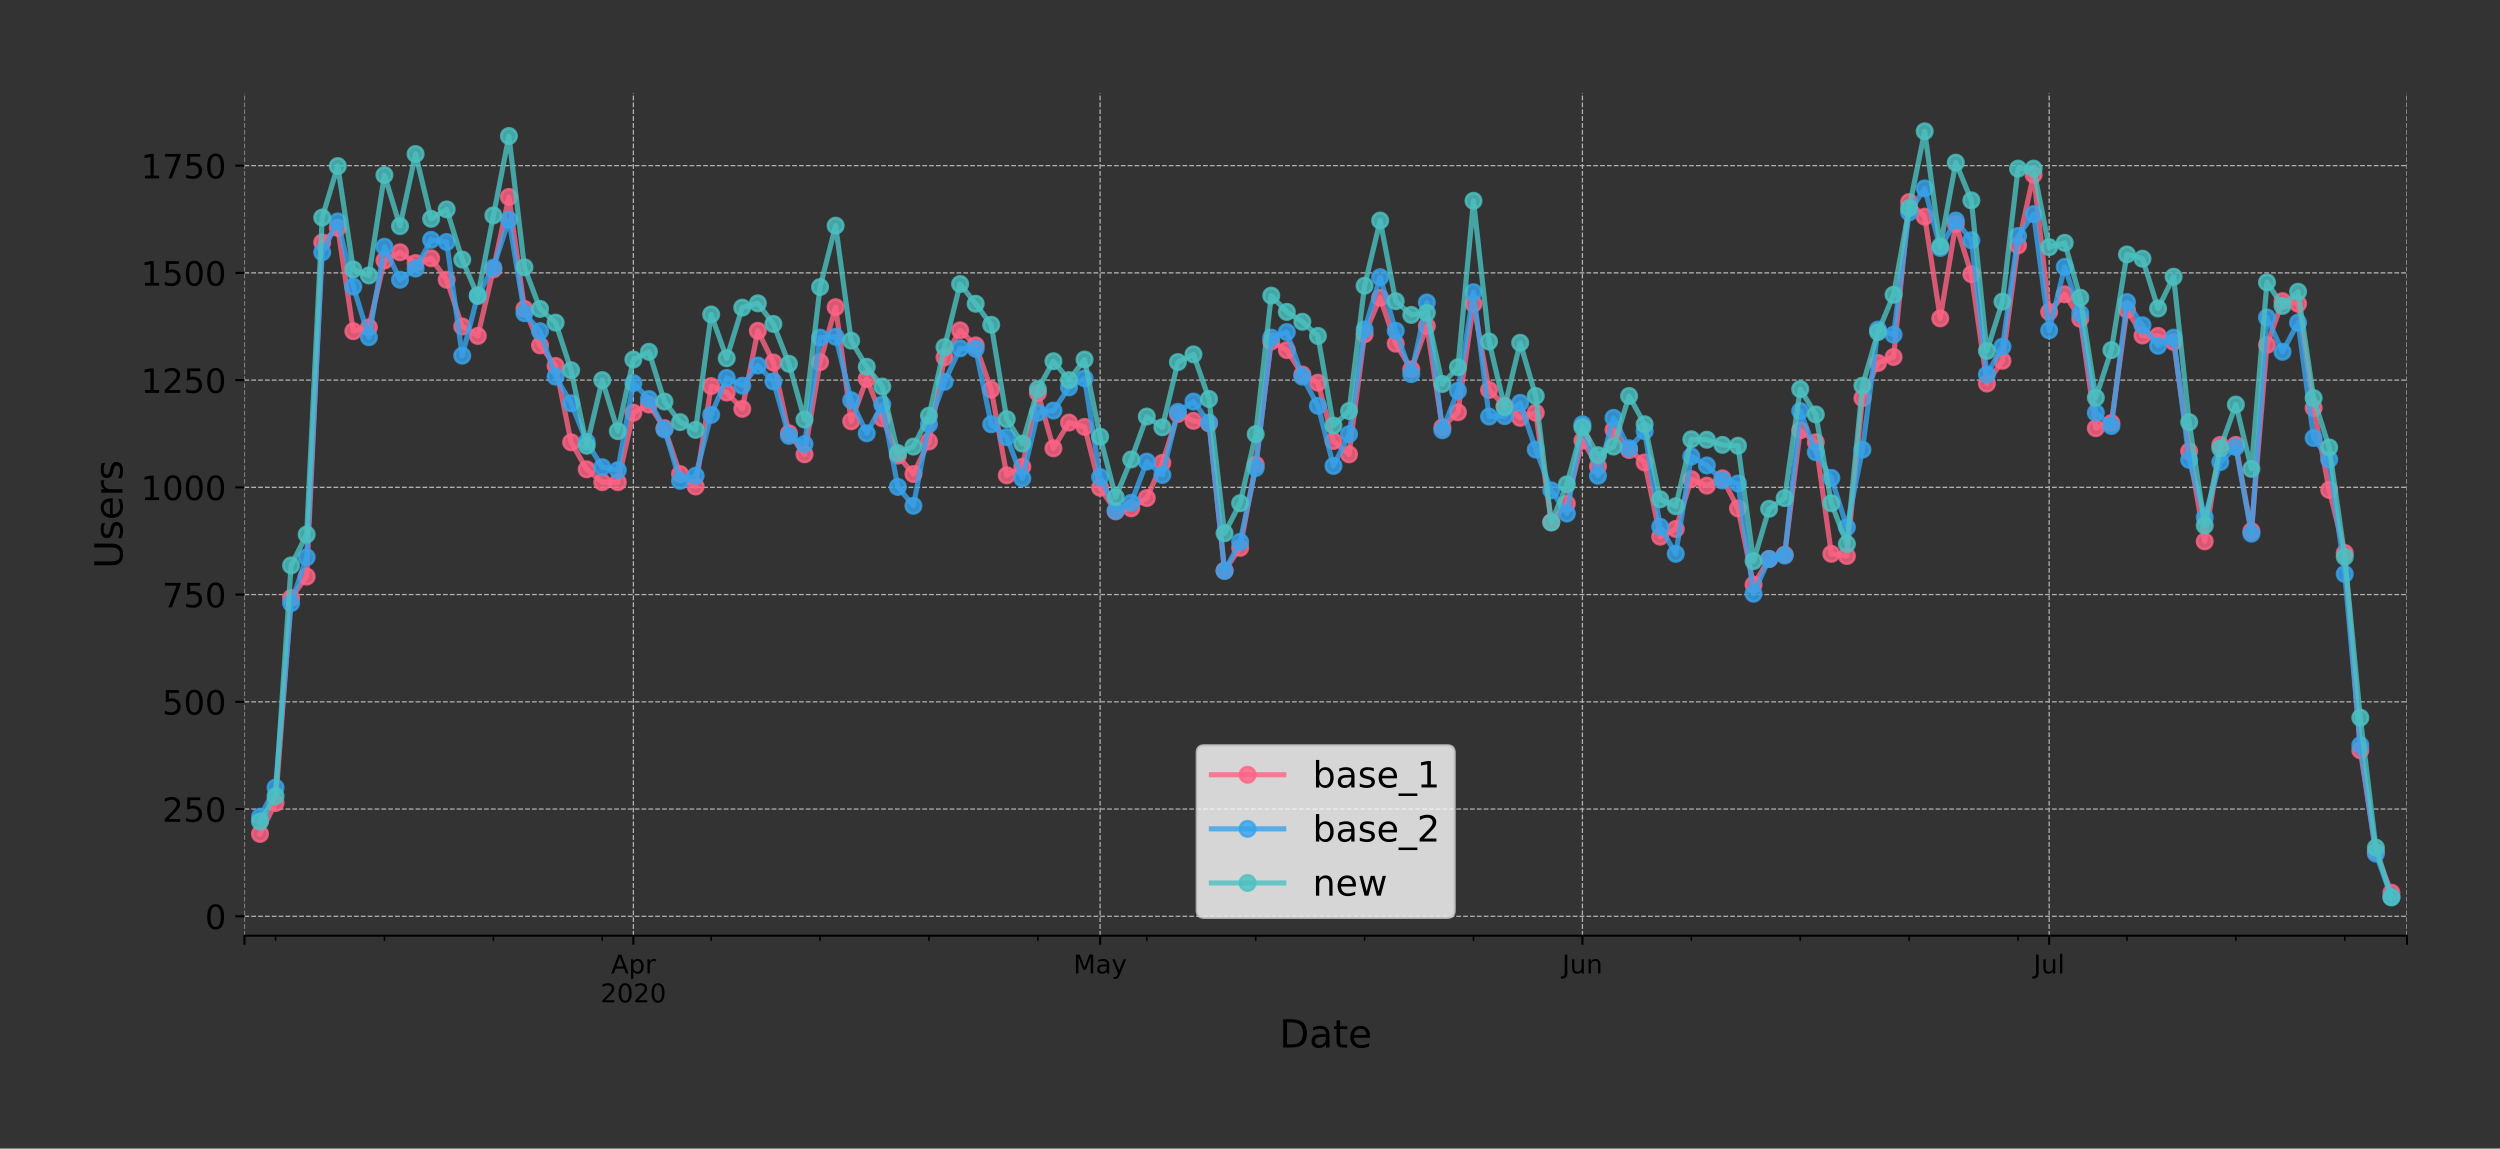 <?xml version="1.0" encoding="utf-8" standalone="no"?>
<!DOCTYPE svg PUBLIC "-//W3C//DTD SVG 1.1//EN"
  "http://www.w3.org/Graphics/SVG/1.1/DTD/svg11.dtd">
<!-- Created with matplotlib (https://matplotlib.org/) -->
<svg height="444.553pt" version="1.1" viewBox="0 0 967.602 444.553" width="967.602pt" xmlns="http://www.w3.org/2000/svg" xmlns:xlink="http://www.w3.org/1999/xlink">
 <rect x="0" y="0" width="967.602" height="444.553" fill="#333333" stroke="none"/>
 <defs>
  <style type="text/css">
*{stroke-linecap:butt;stroke-linejoin:round;}
  </style>
 </defs>
 <g id="figure_1">
  <g id="patch_1">
   <path d="M 0 444.553 
L 967.602 444.553 
L 967.602 -0 
L 0 -0 
z
" style="fill:none;"/>
  </g>
  <g id="axes_1">
   <g id="patch_2">
    <path d="M 94.602 362.16 
L 931.602 362.16 
L 931.602 36 
L 94.602 36 
z
" style="fill:none;"/>
   </g>
   <g id="matplotlib.axis_1">
    <g id="xtick_1">
     <g id="line2d_1">
      <path clip-path="url(#p0edce9dd87)" d="M 94.602 362.16 
L 94.602 36 
" style="fill:none;stroke:#b0b0b0;stroke-dasharray:1.85,0.8;stroke-dashoffset:0;stroke-width:0.5;"/>
     </g>
     <g id="line2d_2">
      <defs>
       <path d="M 0 0 
L 0 3.5 
" id="m1bdabbbf3d" style="stroke:#000000;stroke-width:0.8;"/>
      </defs>
      <g>
       <use style="stroke:#000000;stroke-width:0.8;" x="94.602" xlink:href="#m1bdabbbf3d" y="362.16"/>
      </g>
     </g>
    </g>
    <g id="xtick_2">
     <g id="line2d_3">
      <path clip-path="url(#p0edce9dd87)" d="M 245.142 362.16 
L 245.142 36 
" style="fill:none;stroke:#b0b0b0;stroke-dasharray:1.85,0.8;stroke-dashoffset:0;stroke-width:0.5;"/>
     </g>
     <g id="line2d_4">
      <g>
       <use style="stroke:#000000;stroke-width:0.8;" x="245.142" xlink:href="#m1bdabbbf3d" y="362.16"/>
      </g>
     </g>
     <g id="text_1">
      <!-- Apr -->
      <defs>
       <path d="M 34.188 63.188 
L 20.797 26.906 
L 47.609 26.906 
z
M 28.609 72.906 
L 39.797 72.906 
L 67.578 0 
L 57.328 0 
L 50.688 18.703 
L 17.828 18.703 
L 11.188 0 
L 0.781 0 
z
" id="DejaVuSans-65"/>
       <path d="M 18.109 8.203 
L 18.109 -20.797 
L 9.078 -20.797 
L 9.078 54.688 
L 18.109 54.688 
L 18.109 46.391 
Q 20.953 51.266 25.266 53.625 
Q 29.594 56 35.594 56 
Q 45.562 56 51.781 48.094 
Q 58.016 40.188 58.016 27.297 
Q 58.016 14.406 51.781 6.484 
Q 45.562 -1.422 35.594 -1.422 
Q 29.594 -1.422 25.266 0.953 
Q 20.953 3.328 18.109 8.203 
z
M 48.688 27.297 
Q 48.688 37.203 44.609 42.844 
Q 40.531 48.484 33.406 48.484 
Q 26.266 48.484 22.188 42.844 
Q 18.109 37.203 18.109 27.297 
Q 18.109 17.391 22.188 11.75 
Q 26.266 6.109 33.406 6.109 
Q 40.531 6.109 44.609 11.75 
Q 48.688 17.391 48.688 27.297 
z
" id="DejaVuSans-112"/>
       <path d="M 41.109 46.297 
Q 39.594 47.172 37.812 47.578 
Q 36.031 48 33.891 48 
Q 26.266 48 22.188 43.047 
Q 18.109 38.094 18.109 28.812 
L 18.109 0 
L 9.078 0 
L 9.078 54.688 
L 18.109 54.688 
L 18.109 46.188 
Q 20.953 51.172 25.484 53.578 
Q 30.031 56 36.531 56 
Q 37.453 56 38.578 55.875 
Q 39.703 55.766 41.062 55.516 
z
" id="DejaVuSans-114"/>
      </defs>
      <g transform="translate(236.492 376.758)scale(0.1 -0.1)">
       <use xlink:href="#DejaVuSans-65"/>
       <use x="68.408" xlink:href="#DejaVuSans-112"/>
       <use x="131.885" xlink:href="#DejaVuSans-114"/>
      </g>
      <!-- 2020 -->
      <defs>
       <path d="M 19.188 8.297 
L 53.609 8.297 
L 53.609 0 
L 7.328 0 
L 7.328 8.297 
Q 12.938 14.109 22.625 23.891 
Q 32.328 33.688 34.812 36.531 
Q 39.547 41.844 41.422 45.531 
Q 43.312 49.219 43.312 52.781 
Q 43.312 58.594 39.234 62.25 
Q 35.156 65.922 28.609 65.922 
Q 23.969 65.922 18.812 64.312 
Q 13.672 62.703 7.812 59.422 
L 7.812 69.391 
Q 13.766 71.781 18.938 73 
Q 24.125 74.219 28.422 74.219 
Q 39.75 74.219 46.484 68.547 
Q 53.219 62.891 53.219 53.422 
Q 53.219 48.922 51.531 44.891 
Q 49.859 40.875 45.406 35.406 
Q 44.188 33.984 37.641 27.219 
Q 31.109 20.453 19.188 8.297 
z
" id="DejaVuSans-50"/>
       <path d="M 31.781 66.406 
Q 24.172 66.406 20.328 58.906 
Q 16.5 51.422 16.5 36.375 
Q 16.5 21.391 20.328 13.891 
Q 24.172 6.391 31.781 6.391 
Q 39.453 6.391 43.281 13.891 
Q 47.125 21.391 47.125 36.375 
Q 47.125 51.422 43.281 58.906 
Q 39.453 66.406 31.781 66.406 
z
M 31.781 74.219 
Q 44.047 74.219 50.516 64.516 
Q 56.984 54.828 56.984 36.375 
Q 56.984 17.969 50.516 8.266 
Q 44.047 -1.422 31.781 -1.422 
Q 19.531 -1.422 13.062 8.266 
Q 6.594 17.969 6.594 36.375 
Q 6.594 54.828 13.062 64.516 
Q 19.531 74.219 31.781 74.219 
z
" id="DejaVuSans-48"/>
      </defs>
      <g transform="translate(232.417 387.956)scale(0.1 -0.1)">
       <use xlink:href="#DejaVuSans-50"/>
       <use x="63.623" xlink:href="#DejaVuSans-48"/>
       <use x="127.246" xlink:href="#DejaVuSans-50"/>
       <use x="190.869" xlink:href="#DejaVuSans-48"/>
      </g>
     </g>
    </g>
    <g id="xtick_3">
     <g id="line2d_5">
      <path clip-path="url(#p0edce9dd87)" d="M 425.789 362.16 
L 425.789 36 
" style="fill:none;stroke:#b0b0b0;stroke-dasharray:1.85,0.8;stroke-dashoffset:0;stroke-width:0.5;"/>
     </g>
     <g id="line2d_6">
      <g>
       <use style="stroke:#000000;stroke-width:0.8;" x="425.789" xlink:href="#m1bdabbbf3d" y="362.16"/>
      </g>
     </g>
     <g id="text_2">
      <!-- May -->
      <defs>
       <path d="M 9.812 72.906 
L 24.516 72.906 
L 43.109 23.297 
L 61.812 72.906 
L 76.516 72.906 
L 76.516 0 
L 66.891 0 
L 66.891 64.016 
L 48.094 14.016 
L 38.188 14.016 
L 19.391 64.016 
L 19.391 0 
L 9.812 0 
z
" id="DejaVuSans-77"/>
       <path d="M 34.281 27.484 
Q 23.391 27.484 19.188 25 
Q 14.984 22.516 14.984 16.5 
Q 14.984 11.719 18.141 8.906 
Q 21.297 6.109 26.703 6.109 
Q 34.188 6.109 38.703 11.406 
Q 43.219 16.703 43.219 25.484 
L 43.219 27.484 
z
M 52.203 31.203 
L 52.203 0 
L 43.219 0 
L 43.219 8.297 
Q 40.141 3.328 35.547 0.953 
Q 30.953 -1.422 24.312 -1.422 
Q 15.922 -1.422 10.953 3.297 
Q 6 8.016 6 15.922 
Q 6 25.141 12.172 29.828 
Q 18.359 34.516 30.609 34.516 
L 43.219 34.516 
L 43.219 35.406 
Q 43.219 41.609 39.141 45 
Q 35.062 48.391 27.688 48.391 
Q 23 48.391 18.547 47.266 
Q 14.109 46.141 10.016 43.891 
L 10.016 52.203 
Q 14.938 54.109 19.578 55.047 
Q 24.219 56 28.609 56 
Q 40.484 56 46.344 49.844 
Q 52.203 43.703 52.203 31.203 
z
" id="DejaVuSans-97"/>
       <path d="M 32.172 -5.078 
Q 28.375 -14.844 24.75 -17.812 
Q 21.141 -20.797 15.094 -20.797 
L 7.906 -20.797 
L 7.906 -13.281 
L 13.188 -13.281 
Q 16.891 -13.281 18.938 -11.516 
Q 21 -9.766 23.484 -3.219 
L 25.094 0.875 
L 2.984 54.688 
L 12.5 54.688 
L 29.594 11.922 
L 46.688 54.688 
L 56.203 54.688 
z
" id="DejaVuSans-121"/>
      </defs>
      <g transform="translate(415.452 376.758)scale(0.1 -0.1)">
       <use xlink:href="#DejaVuSans-77"/>
       <use x="86.279" xlink:href="#DejaVuSans-97"/>
       <use x="147.559" xlink:href="#DejaVuSans-121"/>
      </g>
     </g>
    </g>
    <g id="xtick_4">
     <g id="line2d_7">
      <path clip-path="url(#p0edce9dd87)" d="M 612.458 362.16 
L 612.458 36 
" style="fill:none;stroke:#b0b0b0;stroke-dasharray:1.85,0.8;stroke-dashoffset:0;stroke-width:0.5;"/>
     </g>
     <g id="line2d_8">
      <g>
       <use style="stroke:#000000;stroke-width:0.8;" x="612.458" xlink:href="#m1bdabbbf3d" y="362.16"/>
      </g>
     </g>
     <g id="text_3">
      <!-- Jun -->
      <defs>
       <path d="M 9.812 72.906 
L 19.672 72.906 
L 19.672 5.078 
Q 19.672 -8.109 14.672 -14.062 
Q 9.672 -20.016 -1.422 -20.016 
L -5.172 -20.016 
L -5.172 -11.719 
L -2.094 -11.719 
Q 4.438 -11.719 7.125 -8.047 
Q 9.812 -4.391 9.812 5.078 
z
" id="DejaVuSans-74"/>
       <path d="M 8.5 21.578 
L 8.5 54.688 
L 17.484 54.688 
L 17.484 21.922 
Q 17.484 14.156 20.5 10.266 
Q 23.531 6.391 29.594 6.391 
Q 36.859 6.391 41.078 11.031 
Q 45.312 15.672 45.312 23.688 
L 45.312 54.688 
L 54.297 54.688 
L 54.297 0 
L 45.312 0 
L 45.312 8.406 
Q 42.047 3.422 37.719 1 
Q 33.406 -1.422 27.688 -1.422 
Q 18.266 -1.422 13.375 4.438 
Q 8.5 10.297 8.5 21.578 
z
M 31.109 56 
z
" id="DejaVuSans-117"/>
       <path d="M 54.891 33.016 
L 54.891 0 
L 45.906 0 
L 45.906 32.719 
Q 45.906 40.484 42.875 44.328 
Q 39.844 48.188 33.797 48.188 
Q 26.516 48.188 22.312 43.547 
Q 18.109 38.922 18.109 30.906 
L 18.109 0 
L 9.078 0 
L 9.078 54.688 
L 18.109 54.688 
L 18.109 46.188 
Q 21.344 51.125 25.703 53.562 
Q 30.078 56 35.797 56 
Q 45.219 56 50.047 50.172 
Q 54.891 44.344 54.891 33.016 
z
" id="DejaVuSans-110"/>
      </defs>
      <g transform="translate(604.646 376.758)scale(0.1 -0.1)">
       <use xlink:href="#DejaVuSans-74"/>
       <use x="29.492" xlink:href="#DejaVuSans-117"/>
       <use x="92.871" xlink:href="#DejaVuSans-110"/>
      </g>
     </g>
    </g>
    <g id="xtick_5">
     <g id="line2d_9">
      <path clip-path="url(#p0edce9dd87)" d="M 793.106 362.16 
L 793.106 36 
" style="fill:none;stroke:#b0b0b0;stroke-dasharray:1.85,0.8;stroke-dashoffset:0;stroke-width:0.5;"/>
     </g>
     <g id="line2d_10">
      <g>
       <use style="stroke:#000000;stroke-width:0.8;" x="793.106" xlink:href="#m1bdabbbf3d" y="362.16"/>
      </g>
     </g>
     <g id="text_4">
      <!-- Jul -->
      <defs>
       <path d="M 9.422 75.984 
L 18.406 75.984 
L 18.406 0 
L 9.422 0 
z
" id="DejaVuSans-108"/>
      </defs>
      <g transform="translate(787.073 376.758)scale(0.1 -0.1)">
       <use xlink:href="#DejaVuSans-74"/>
       <use x="29.492" xlink:href="#DejaVuSans-117"/>
       <use x="92.871" xlink:href="#DejaVuSans-108"/>
      </g>
     </g>
    </g>
    <g id="xtick_6">
     <g id="line2d_11">
      <path clip-path="url(#p0edce9dd87)" d="M 931.602 362.16 
L 931.602 36 
" style="fill:none;stroke:#b0b0b0;stroke-dasharray:1.85,0.8;stroke-dashoffset:0;stroke-width:0.5;"/>
     </g>
     <g id="line2d_12">
      <g>
       <use style="stroke:#000000;stroke-width:0.8;" x="931.602" xlink:href="#m1bdabbbf3d" y="362.16"/>
      </g>
     </g>
    </g>
    <g id="xtick_7">
     <g id="line2d_13">
      <defs>
       <path d="M 0 0 
L 0 2 
" id="mded6f33ea6" style="stroke:#000000;stroke-width:0.6;"/>
      </defs>
      <g>
       <use style="stroke:#000000;stroke-width:0.6;" x="106.645" xlink:href="#mded6f33ea6" y="362.16"/>
      </g>
     </g>
    </g>
    <g id="xtick_8">
     <g id="line2d_14">
      <g>
       <use style="stroke:#000000;stroke-width:0.6;" x="148.796" xlink:href="#mded6f33ea6" y="362.16"/>
      </g>
     </g>
    </g>
    <g id="xtick_9">
     <g id="line2d_15">
      <g>
       <use style="stroke:#000000;stroke-width:0.6;" x="190.948" xlink:href="#mded6f33ea6" y="362.16"/>
      </g>
     </g>
    </g>
    <g id="xtick_10">
     <g id="line2d_16">
      <g>
       <use style="stroke:#000000;stroke-width:0.6;" x="233.099" xlink:href="#mded6f33ea6" y="362.16"/>
      </g>
     </g>
    </g>
    <g id="xtick_11">
     <g id="line2d_17">
      <g>
       <use style="stroke:#000000;stroke-width:0.6;" x="275.25" xlink:href="#mded6f33ea6" y="362.16"/>
      </g>
     </g>
    </g>
    <g id="xtick_12">
     <g id="line2d_18">
      <g>
       <use style="stroke:#000000;stroke-width:0.6;" x="317.401" xlink:href="#mded6f33ea6" y="362.16"/>
      </g>
     </g>
    </g>
    <g id="xtick_13">
     <g id="line2d_19">
      <g>
       <use style="stroke:#000000;stroke-width:0.6;" x="359.552" xlink:href="#mded6f33ea6" y="362.16"/>
      </g>
     </g>
    </g>
    <g id="xtick_14">
     <g id="line2d_20">
      <g>
       <use style="stroke:#000000;stroke-width:0.6;" x="401.703" xlink:href="#mded6f33ea6" y="362.16"/>
      </g>
     </g>
    </g>
    <g id="xtick_15">
     <g id="line2d_21">
      <g>
       <use style="stroke:#000000;stroke-width:0.6;" x="443.854" xlink:href="#mded6f33ea6" y="362.16"/>
      </g>
     </g>
    </g>
    <g id="xtick_16">
     <g id="line2d_22">
      <g>
       <use style="stroke:#000000;stroke-width:0.6;" x="486.005" xlink:href="#mded6f33ea6" y="362.16"/>
      </g>
     </g>
    </g>
    <g id="xtick_17">
     <g id="line2d_23">
      <g>
       <use style="stroke:#000000;stroke-width:0.6;" x="528.156" xlink:href="#mded6f33ea6" y="362.16"/>
      </g>
     </g>
    </g>
    <g id="xtick_18">
     <g id="line2d_24">
      <g>
       <use style="stroke:#000000;stroke-width:0.6;" x="570.307" xlink:href="#mded6f33ea6" y="362.16"/>
      </g>
     </g>
    </g>
    <g id="xtick_19">
     <g id="line2d_25">
      <g>
       <use style="stroke:#000000;stroke-width:0.6;" x="654.609" xlink:href="#mded6f33ea6" y="362.16"/>
      </g>
     </g>
    </g>
    <g id="xtick_20">
     <g id="line2d_26">
      <g>
       <use style="stroke:#000000;stroke-width:0.6;" x="696.76" xlink:href="#mded6f33ea6" y="362.16"/>
      </g>
     </g>
    </g>
    <g id="xtick_21">
     <g id="line2d_27">
      <g>
       <use style="stroke:#000000;stroke-width:0.6;" x="738.912" xlink:href="#mded6f33ea6" y="362.16"/>
      </g>
     </g>
    </g>
    <g id="xtick_22">
     <g id="line2d_28">
      <g>
       <use style="stroke:#000000;stroke-width:0.6;" x="781.063" xlink:href="#mded6f33ea6" y="362.16"/>
      </g>
     </g>
    </g>
    <g id="xtick_23">
     <g id="line2d_29">
      <g>
       <use style="stroke:#000000;stroke-width:0.6;" x="823.214" xlink:href="#mded6f33ea6" y="362.16"/>
      </g>
     </g>
    </g>
    <g id="xtick_24">
     <g id="line2d_30">
      <g>
       <use style="stroke:#000000;stroke-width:0.6;" x="865.365" xlink:href="#mded6f33ea6" y="362.16"/>
      </g>
     </g>
    </g>
    <g id="xtick_25">
     <g id="line2d_31">
      <g>
       <use style="stroke:#000000;stroke-width:0.6;" x="907.516" xlink:href="#mded6f33ea6" y="362.16"/>
      </g>
     </g>
    </g>
    <g id="text_5">
     <!-- Date -->
     <defs>
      <path d="M 19.672 64.797 
L 19.672 8.109 
L 31.594 8.109 
Q 46.688 8.109 53.688 14.938 
Q 60.688 21.781 60.688 36.531 
Q 60.688 51.172 53.688 57.984 
Q 46.688 64.797 31.594 64.797 
z
M 9.812 72.906 
L 30.078 72.906 
Q 51.266 72.906 61.172 64.094 
Q 71.094 55.281 71.094 36.531 
Q 71.094 17.672 61.125 8.828 
Q 51.172 0 30.078 0 
L 9.812 0 
z
" id="DejaVuSans-68"/>
      <path d="M 18.312 70.219 
L 18.312 54.688 
L 36.812 54.688 
L 36.812 47.703 
L 18.312 47.703 
L 18.312 18.016 
Q 18.312 11.328 20.141 9.422 
Q 21.969 7.516 27.594 7.516 
L 36.812 7.516 
L 36.812 0 
L 27.594 0 
Q 17.188 0 13.234 3.875 
Q 9.281 7.766 9.281 18.016 
L 9.281 47.703 
L 2.688 47.703 
L 2.688 54.688 
L 9.281 54.688 
L 9.281 70.219 
z
" id="DejaVuSans-116"/>
      <path d="M 56.203 29.594 
L 56.203 25.203 
L 14.891 25.203 
Q 15.484 15.922 20.484 11.062 
Q 25.484 6.203 34.422 6.203 
Q 39.594 6.203 44.453 7.469 
Q 49.312 8.734 54.109 11.281 
L 54.109 2.781 
Q 49.266 0.734 44.188 -0.344 
Q 39.109 -1.422 33.891 -1.422 
Q 20.797 -1.422 13.156 6.188 
Q 5.516 13.812 5.516 26.812 
Q 5.516 40.234 12.766 48.109 
Q 20.016 56 32.328 56 
Q 43.359 56 49.781 48.891 
Q 56.203 41.797 56.203 29.594 
z
M 47.219 32.234 
Q 47.125 39.594 43.094 43.984 
Q 39.062 48.391 32.422 48.391 
Q 24.906 48.391 20.391 44.141 
Q 15.875 39.891 15.188 32.172 
z
" id="DejaVuSans-101"/>
     </defs>
     <g transform="translate(495.176 405.434)scale(0.15 -0.15)">
      <use xlink:href="#DejaVuSans-68"/>
      <use x="77.002" xlink:href="#DejaVuSans-97"/>
      <use x="138.281" xlink:href="#DejaVuSans-116"/>
      <use x="177.49" xlink:href="#DejaVuSans-101"/>
     </g>
    </g>
   </g>
   <g id="matplotlib.axis_2">
    <g id="ytick_1">
     <g id="line2d_32">
      <path clip-path="url(#p0edce9dd87)" d="M 94.602 354.639 
L 931.602 354.639 
" style="fill:none;stroke:#b0b0b0;stroke-dasharray:1.85,0.8;stroke-dashoffset:0;stroke-width:0.5;"/>
     </g>
     <g id="line2d_33">
      <defs>
       <path d="M 0 0 
L -3.5 0 
" id="m202be9a887" style="stroke:#000000;stroke-width:0.8;"/>
      </defs>
      <g>
       <use style="stroke:#000000;stroke-width:0.8;" x="94.602" xlink:href="#m202be9a887" y="354.639"/>
      </g>
     </g>
     <g id="text_6">
      <!-- 0 -->
      <g transform="translate(79.331 359.578)scale(0.13 -0.13)">
       <use xlink:href="#DejaVuSans-48"/>
      </g>
     </g>
    </g>
    <g id="ytick_2">
     <g id="line2d_34">
      <path clip-path="url(#p0edce9dd87)" d="M 94.602 313.135 
L 931.602 313.135 
" style="fill:none;stroke:#b0b0b0;stroke-dasharray:1.85,0.8;stroke-dashoffset:0;stroke-width:0.5;"/>
     </g>
     <g id="line2d_35">
      <g>
       <use style="stroke:#000000;stroke-width:0.8;" x="94.602" xlink:href="#m202be9a887" y="313.135"/>
      </g>
     </g>
     <g id="text_7">
      <!-- 250 -->
      <defs>
       <path d="M 10.797 72.906 
L 49.516 72.906 
L 49.516 64.594 
L 19.828 64.594 
L 19.828 46.734 
Q 21.969 47.469 24.109 47.828 
Q 26.266 48.188 28.422 48.188 
Q 40.625 48.188 47.75 41.5 
Q 54.891 34.812 54.891 23.391 
Q 54.891 11.625 47.562 5.094 
Q 40.234 -1.422 26.906 -1.422 
Q 22.312 -1.422 17.547 -0.641 
Q 12.797 0.141 7.719 1.703 
L 7.719 11.625 
Q 12.109 9.234 16.797 8.062 
Q 21.484 6.891 26.703 6.891 
Q 35.156 6.891 40.078 11.328 
Q 45.016 15.766 45.016 23.391 
Q 45.016 31 40.078 35.438 
Q 35.156 39.891 26.703 39.891 
Q 22.75 39.891 18.812 39.016 
Q 14.891 38.141 10.797 36.281 
z
" id="DejaVuSans-53"/>
      </defs>
      <g transform="translate(62.788 318.074)scale(0.13 -0.13)">
       <use xlink:href="#DejaVuSans-50"/>
       <use x="63.623" xlink:href="#DejaVuSans-53"/>
       <use x="127.246" xlink:href="#DejaVuSans-48"/>
      </g>
     </g>
    </g>
    <g id="ytick_3">
     <g id="line2d_36">
      <path clip-path="url(#p0edce9dd87)" d="M 94.602 271.63 
L 931.602 271.63 
" style="fill:none;stroke:#b0b0b0;stroke-dasharray:1.85,0.8;stroke-dashoffset:0;stroke-width:0.5;"/>
     </g>
     <g id="line2d_37">
      <g>
       <use style="stroke:#000000;stroke-width:0.8;" x="94.602" xlink:href="#m202be9a887" y="271.63"/>
      </g>
     </g>
     <g id="text_8">
      <!-- 500 -->
      <g transform="translate(62.788 276.569)scale(0.13 -0.13)">
       <use xlink:href="#DejaVuSans-53"/>
       <use x="63.623" xlink:href="#DejaVuSans-48"/>
       <use x="127.246" xlink:href="#DejaVuSans-48"/>
      </g>
     </g>
    </g>
    <g id="ytick_4">
     <g id="line2d_38">
      <path clip-path="url(#p0edce9dd87)" d="M 94.602 230.125 
L 931.602 230.125 
" style="fill:none;stroke:#b0b0b0;stroke-dasharray:1.85,0.8;stroke-dashoffset:0;stroke-width:0.5;"/>
     </g>
     <g id="line2d_39">
      <g>
       <use style="stroke:#000000;stroke-width:0.8;" x="94.602" xlink:href="#m202be9a887" y="230.125"/>
      </g>
     </g>
     <g id="text_9">
      <!-- 750 -->
      <defs>
       <path d="M 8.203 72.906 
L 55.078 72.906 
L 55.078 68.703 
L 28.609 0 
L 18.312 0 
L 43.219 64.594 
L 8.203 64.594 
z
" id="DejaVuSans-55"/>
      </defs>
      <g transform="translate(62.788 235.064)scale(0.13 -0.13)">
       <use xlink:href="#DejaVuSans-55"/>
       <use x="63.623" xlink:href="#DejaVuSans-53"/>
       <use x="127.246" xlink:href="#DejaVuSans-48"/>
      </g>
     </g>
    </g>
    <g id="ytick_5">
     <g id="line2d_40">
      <path clip-path="url(#p0edce9dd87)" d="M 94.602 188.621 
L 931.602 188.621 
" style="fill:none;stroke:#b0b0b0;stroke-dasharray:1.85,0.8;stroke-dashoffset:0;stroke-width:0.5;"/>
     </g>
     <g id="line2d_41">
      <g>
       <use style="stroke:#000000;stroke-width:0.8;" x="94.602" xlink:href="#m202be9a887" y="188.621"/>
      </g>
     </g>
     <g id="text_10">
      <!-- 1000 -->
      <defs>
       <path d="M 12.406 8.297 
L 28.516 8.297 
L 28.516 63.922 
L 10.984 60.406 
L 10.984 69.391 
L 28.422 72.906 
L 38.281 72.906 
L 38.281 8.297 
L 54.391 8.297 
L 54.391 0 
L 12.406 0 
z
" id="DejaVuSans-49"/>
      </defs>
      <g transform="translate(54.517 193.56)scale(0.13 -0.13)">
       <use xlink:href="#DejaVuSans-49"/>
       <use x="63.623" xlink:href="#DejaVuSans-48"/>
       <use x="127.246" xlink:href="#DejaVuSans-48"/>
       <use x="190.869" xlink:href="#DejaVuSans-48"/>
      </g>
     </g>
    </g>
    <g id="ytick_6">
     <g id="line2d_42">
      <path clip-path="url(#p0edce9dd87)" d="M 94.602 147.116 
L 931.602 147.116 
" style="fill:none;stroke:#b0b0b0;stroke-dasharray:1.85,0.8;stroke-dashoffset:0;stroke-width:0.5;"/>
     </g>
     <g id="line2d_43">
      <g>
       <use style="stroke:#000000;stroke-width:0.8;" x="94.602" xlink:href="#m202be9a887" y="147.116"/>
      </g>
     </g>
     <g id="text_11">
      <!-- 1250 -->
      <g transform="translate(54.517 152.055)scale(0.13 -0.13)">
       <use xlink:href="#DejaVuSans-49"/>
       <use x="63.623" xlink:href="#DejaVuSans-50"/>
       <use x="127.246" xlink:href="#DejaVuSans-53"/>
       <use x="190.869" xlink:href="#DejaVuSans-48"/>
      </g>
     </g>
    </g>
    <g id="ytick_7">
     <g id="line2d_44">
      <path clip-path="url(#p0edce9dd87)" d="M 94.602 105.612 
L 931.602 105.612 
" style="fill:none;stroke:#b0b0b0;stroke-dasharray:1.85,0.8;stroke-dashoffset:0;stroke-width:0.5;"/>
     </g>
     <g id="line2d_45">
      <g>
       <use style="stroke:#000000;stroke-width:0.8;" x="94.602" xlink:href="#m202be9a887" y="105.612"/>
      </g>
     </g>
     <g id="text_12">
      <!-- 1500 -->
      <g transform="translate(54.517 110.551)scale(0.13 -0.13)">
       <use xlink:href="#DejaVuSans-49"/>
       <use x="63.623" xlink:href="#DejaVuSans-53"/>
       <use x="127.246" xlink:href="#DejaVuSans-48"/>
       <use x="190.869" xlink:href="#DejaVuSans-48"/>
      </g>
     </g>
    </g>
    <g id="ytick_8">
     <g id="line2d_46">
      <path clip-path="url(#p0edce9dd87)" d="M 94.602 64.107 
L 931.602 64.107 
" style="fill:none;stroke:#b0b0b0;stroke-dasharray:1.85,0.8;stroke-dashoffset:0;stroke-width:0.5;"/>
     </g>
     <g id="line2d_47">
      <g>
       <use style="stroke:#000000;stroke-width:0.8;" x="94.602" xlink:href="#m202be9a887" y="64.107"/>
      </g>
     </g>
     <g id="text_13">
      <!-- 1750 -->
      <g transform="translate(54.517 69.046)scale(0.13 -0.13)">
       <use xlink:href="#DejaVuSans-49"/>
       <use x="63.623" xlink:href="#DejaVuSans-55"/>
       <use x="127.246" xlink:href="#DejaVuSans-53"/>
       <use x="190.869" xlink:href="#DejaVuSans-48"/>
      </g>
     </g>
    </g>
    <g id="text_14">
     <!-- Users -->
     <defs>
      <path d="M 8.688 72.906 
L 18.609 72.906 
L 18.609 28.609 
Q 18.609 16.891 22.844 11.734 
Q 27.094 6.594 36.625 6.594 
Q 46.094 6.594 50.344 11.734 
Q 54.594 16.891 54.594 28.609 
L 54.594 72.906 
L 64.5 72.906 
L 64.5 27.391 
Q 64.5 13.141 57.438 5.859 
Q 50.391 -1.422 36.625 -1.422 
Q 22.797 -1.422 15.734 5.859 
Q 8.688 13.141 8.688 27.391 
z
" id="DejaVuSans-85"/>
      <path d="M 44.281 53.078 
L 44.281 44.578 
Q 40.484 46.531 36.375 47.5 
Q 32.281 48.484 27.875 48.484 
Q 21.188 48.484 17.844 46.438 
Q 14.5 44.391 14.5 40.281 
Q 14.5 37.156 16.891 35.375 
Q 19.281 33.594 26.516 31.984 
L 29.594 31.297 
Q 39.156 29.25 43.188 25.516 
Q 47.219 21.781 47.219 15.094 
Q 47.219 7.469 41.188 3.016 
Q 35.156 -1.422 24.609 -1.422 
Q 20.219 -1.422 15.453 -0.562 
Q 10.688 0.297 5.422 2 
L 5.422 11.281 
Q 10.406 8.688 15.234 7.391 
Q 20.062 6.109 24.812 6.109 
Q 31.156 6.109 34.562 8.281 
Q 37.984 10.453 37.984 14.406 
Q 37.984 18.062 35.516 20.016 
Q 33.062 21.969 24.703 23.781 
L 21.578 24.516 
Q 13.234 26.266 9.516 29.906 
Q 5.812 33.547 5.812 39.891 
Q 5.812 47.609 11.281 51.797 
Q 16.75 56 26.812 56 
Q 31.781 56 36.172 55.266 
Q 40.578 54.547 44.281 53.078 
z
" id="DejaVuSans-115"/>
     </defs>
     <g transform="translate(47.398 220.081)rotate(-90)scale(0.15 -0.15)">
      <use xlink:href="#DejaVuSans-85"/>
      <use x="73.193" xlink:href="#DejaVuSans-115"/>
      <use x="125.293" xlink:href="#DejaVuSans-101"/>
      <use x="186.816" xlink:href="#DejaVuSans-114"/>
      <use x="227.93" xlink:href="#DejaVuSans-115"/>
     </g>
    </g>
   </g>
   <g id="line2d_48">
    <path clip-path="url(#p0edce9dd87)" d="M 100.624 322.764 
L 106.645 310.81 
L 112.667 231.454 
L 118.689 223.153 
L 124.71 93.824 
L 130.732 88.18 
L 136.753 128.19 
L 142.775 126.696 
L 148.796 100.797 
L 154.818 97.643 
L 160.84 101.793 
L 166.861 99.967 
L 172.883 108.268 
L 178.904 126.364 
L 184.926 130.016 
L 190.948 104.283 
L 196.969 76.226 
L 202.991 119.557 
L 209.012 133.669 
L 215.034 141.638 
L 221.055 171.189 
L 227.077 181.648 
L 233.099 186.629 
L 239.12 186.629 
L 245.142 159.734 
L 251.163 156.579 
L 257.185 165.71 
L 263.207 183.474 
L 269.228 188.289 
L 275.25 149.44 
L 281.271 151.931 
L 287.293 158.239 
L 293.314 128.024 
L 299.336 140.309 
L 305.358 167.702 
L 311.379 175.837 
L 317.401 140.143 
L 323.422 118.893 
L 329.444 163.054 
L 335.465 146.618 
L 341.487 161.892 
L 347.509 176.335 
L 353.53 183.474 
L 359.552 170.857 
L 365.573 138.317 
L 371.595 127.858 
L 377.617 133.669 
L 383.638 150.769 
L 389.66 183.972 
L 395.681 180.652 
L 401.703 152.097 
L 407.724 173.513 
L 413.746 163.552 
L 419.768 165.212 
L 425.789 188.787 
L 431.811 197.918 
L 437.832 196.756 
L 443.854 192.771 
L 449.876 179.158 
L 455.897 160.232 
L 461.919 162.888 
L 467.94 163.884 
L 473.962 220.828 
L 479.983 212.029 
L 486.005 179.822 
L 492.027 132.175 
L 498.048 135.495 
L 504.07 144.958 
L 510.091 148.112 
L 516.113 170.691 
L 522.135 175.837 
L 528.156 129.352 
L 534.178 115.241 
L 540.199 133.005 
L 546.221 142.966 
L 552.242 126.198 
L 558.264 165.378 
L 564.286 159.568 
L 570.307 117.565 
L 576.329 150.935 
L 582.35 157.077 
L 588.372 161.726 
L 594.394 159.734 
L 600.415 202.068 
L 606.437 194.93 
L 612.458 170.525 
L 618.48 180.486 
L 624.501 166.374 
L 630.523 174.177 
L 636.545 178.992 
L 642.566 207.713 
L 648.588 204.725 
L 654.609 185.466 
L 660.631 187.957 
L 666.653 185.134 
L 672.674 196.756 
L 678.696 226.307 
L 684.717 216.346 
L 690.739 214.686 
L 696.76 166.54 
L 702.782 171.189 
L 708.804 214.354 
L 714.825 215.184 
L 720.847 154.089 
L 726.868 140.475 
L 732.89 138.151 
L 738.912 78.219 
L 744.933 83.863 
L 750.955 123.21 
L 756.976 86.685 
L 762.998 106.11 
L 769.019 148.444 
L 775.041 139.645 
L 781.063 94.986 
L 787.084 67.593 
L 793.106 120.719 
L 799.127 113.912 
L 805.149 123.376 
L 811.171 165.71 
L 817.192 163.718 
L 823.214 119.889 
L 829.235 129.85 
L 835.257 130.016 
L 841.278 132.341 
L 847.3 174.675 
L 853.322 209.539 
L 859.343 172.185 
L 865.365 172.185 
L 871.386 205.555 
L 877.408 133.503 
L 883.43 116.569 
L 889.451 117.565 
L 895.473 157.907 
L 901.494 189.617 
L 907.516 214.022 
L 913.537 290.39 
L 919.559 329.737 
L 925.581 345.508 
L 925.581 345.508 
" style="fill:none;stroke:#ff6384;stroke-linecap:square;stroke-opacity:0.8;stroke-width:2;"/>
    <defs>
     <path d="M 0 3 
C 0.796 3 1.559 2.684 2.121 2.121 
C 2.684 1.559 3 0.796 3 0 
C 3 -0.796 2.684 -1.559 2.121 -2.121 
C 1.559 -2.684 0.796 -3 0 -3 
C -0.796 -3 -1.559 -2.684 -2.121 -2.121 
C -2.684 -1.559 -3 -0.796 -3 0 
C -3 0.796 -2.684 1.559 -2.121 2.121 
C -1.559 2.684 -0.796 3 0 3 
z
" id="mbb70284615" style="stroke:#ff6384;stroke-opacity:0.8;"/>
    </defs>
    <g clip-path="url(#p0edce9dd87)">
     <use style="fill:#ff6384;fill-opacity:0.8;stroke:#ff6384;stroke-opacity:0.8;" x="100.624" xlink:href="#mbb70284615" y="322.764"/>
     <use style="fill:#ff6384;fill-opacity:0.8;stroke:#ff6384;stroke-opacity:0.8;" x="106.645" xlink:href="#mbb70284615" y="310.81"/>
     <use style="fill:#ff6384;fill-opacity:0.8;stroke:#ff6384;stroke-opacity:0.8;" x="112.667" xlink:href="#mbb70284615" y="231.454"/>
     <use style="fill:#ff6384;fill-opacity:0.8;stroke:#ff6384;stroke-opacity:0.8;" x="118.689" xlink:href="#mbb70284615" y="223.153"/>
     <use style="fill:#ff6384;fill-opacity:0.8;stroke:#ff6384;stroke-opacity:0.8;" x="124.71" xlink:href="#mbb70284615" y="93.824"/>
     <use style="fill:#ff6384;fill-opacity:0.8;stroke:#ff6384;stroke-opacity:0.8;" x="130.732" xlink:href="#mbb70284615" y="88.18"/>
     <use style="fill:#ff6384;fill-opacity:0.8;stroke:#ff6384;stroke-opacity:0.8;" x="136.753" xlink:href="#mbb70284615" y="128.19"/>
     <use style="fill:#ff6384;fill-opacity:0.8;stroke:#ff6384;stroke-opacity:0.8;" x="142.775" xlink:href="#mbb70284615" y="126.696"/>
     <use style="fill:#ff6384;fill-opacity:0.8;stroke:#ff6384;stroke-opacity:0.8;" x="148.796" xlink:href="#mbb70284615" y="100.797"/>
     <use style="fill:#ff6384;fill-opacity:0.8;stroke:#ff6384;stroke-opacity:0.8;" x="154.818" xlink:href="#mbb70284615" y="97.643"/>
     <use style="fill:#ff6384;fill-opacity:0.8;stroke:#ff6384;stroke-opacity:0.8;" x="160.84" xlink:href="#mbb70284615" y="101.793"/>
     <use style="fill:#ff6384;fill-opacity:0.8;stroke:#ff6384;stroke-opacity:0.8;" x="166.861" xlink:href="#mbb70284615" y="99.967"/>
     <use style="fill:#ff6384;fill-opacity:0.8;stroke:#ff6384;stroke-opacity:0.8;" x="172.883" xlink:href="#mbb70284615" y="108.268"/>
     <use style="fill:#ff6384;fill-opacity:0.8;stroke:#ff6384;stroke-opacity:0.8;" x="178.904" xlink:href="#mbb70284615" y="126.364"/>
     <use style="fill:#ff6384;fill-opacity:0.8;stroke:#ff6384;stroke-opacity:0.8;" x="184.926" xlink:href="#mbb70284615" y="130.016"/>
     <use style="fill:#ff6384;fill-opacity:0.8;stroke:#ff6384;stroke-opacity:0.8;" x="190.948" xlink:href="#mbb70284615" y="104.283"/>
     <use style="fill:#ff6384;fill-opacity:0.8;stroke:#ff6384;stroke-opacity:0.8;" x="196.969" xlink:href="#mbb70284615" y="76.226"/>
     <use style="fill:#ff6384;fill-opacity:0.8;stroke:#ff6384;stroke-opacity:0.8;" x="202.991" xlink:href="#mbb70284615" y="119.557"/>
     <use style="fill:#ff6384;fill-opacity:0.8;stroke:#ff6384;stroke-opacity:0.8;" x="209.012" xlink:href="#mbb70284615" y="133.669"/>
     <use style="fill:#ff6384;fill-opacity:0.8;stroke:#ff6384;stroke-opacity:0.8;" x="215.034" xlink:href="#mbb70284615" y="141.638"/>
     <use style="fill:#ff6384;fill-opacity:0.8;stroke:#ff6384;stroke-opacity:0.8;" x="221.055" xlink:href="#mbb70284615" y="171.189"/>
     <use style="fill:#ff6384;fill-opacity:0.8;stroke:#ff6384;stroke-opacity:0.8;" x="227.077" xlink:href="#mbb70284615" y="181.648"/>
     <use style="fill:#ff6384;fill-opacity:0.8;stroke:#ff6384;stroke-opacity:0.8;" x="233.099" xlink:href="#mbb70284615" y="186.629"/>
     <use style="fill:#ff6384;fill-opacity:0.8;stroke:#ff6384;stroke-opacity:0.8;" x="239.12" xlink:href="#mbb70284615" y="186.629"/>
     <use style="fill:#ff6384;fill-opacity:0.8;stroke:#ff6384;stroke-opacity:0.8;" x="245.142" xlink:href="#mbb70284615" y="159.734"/>
     <use style="fill:#ff6384;fill-opacity:0.8;stroke:#ff6384;stroke-opacity:0.8;" x="251.163" xlink:href="#mbb70284615" y="156.579"/>
     <use style="fill:#ff6384;fill-opacity:0.8;stroke:#ff6384;stroke-opacity:0.8;" x="257.185" xlink:href="#mbb70284615" y="165.71"/>
     <use style="fill:#ff6384;fill-opacity:0.8;stroke:#ff6384;stroke-opacity:0.8;" x="263.207" xlink:href="#mbb70284615" y="183.474"/>
     <use style="fill:#ff6384;fill-opacity:0.8;stroke:#ff6384;stroke-opacity:0.8;" x="269.228" xlink:href="#mbb70284615" y="188.289"/>
     <use style="fill:#ff6384;fill-opacity:0.8;stroke:#ff6384;stroke-opacity:0.8;" x="275.25" xlink:href="#mbb70284615" y="149.44"/>
     <use style="fill:#ff6384;fill-opacity:0.8;stroke:#ff6384;stroke-opacity:0.8;" x="281.271" xlink:href="#mbb70284615" y="151.931"/>
     <use style="fill:#ff6384;fill-opacity:0.8;stroke:#ff6384;stroke-opacity:0.8;" x="287.293" xlink:href="#mbb70284615" y="158.239"/>
     <use style="fill:#ff6384;fill-opacity:0.8;stroke:#ff6384;stroke-opacity:0.8;" x="293.314" xlink:href="#mbb70284615" y="128.024"/>
     <use style="fill:#ff6384;fill-opacity:0.8;stroke:#ff6384;stroke-opacity:0.8;" x="299.336" xlink:href="#mbb70284615" y="140.309"/>
     <use style="fill:#ff6384;fill-opacity:0.8;stroke:#ff6384;stroke-opacity:0.8;" x="305.358" xlink:href="#mbb70284615" y="167.702"/>
     <use style="fill:#ff6384;fill-opacity:0.8;stroke:#ff6384;stroke-opacity:0.8;" x="311.379" xlink:href="#mbb70284615" y="175.837"/>
     <use style="fill:#ff6384;fill-opacity:0.8;stroke:#ff6384;stroke-opacity:0.8;" x="317.401" xlink:href="#mbb70284615" y="140.143"/>
     <use style="fill:#ff6384;fill-opacity:0.8;stroke:#ff6384;stroke-opacity:0.8;" x="323.422" xlink:href="#mbb70284615" y="118.893"/>
     <use style="fill:#ff6384;fill-opacity:0.8;stroke:#ff6384;stroke-opacity:0.8;" x="329.444" xlink:href="#mbb70284615" y="163.054"/>
     <use style="fill:#ff6384;fill-opacity:0.8;stroke:#ff6384;stroke-opacity:0.8;" x="335.465" xlink:href="#mbb70284615" y="146.618"/>
     <use style="fill:#ff6384;fill-opacity:0.8;stroke:#ff6384;stroke-opacity:0.8;" x="341.487" xlink:href="#mbb70284615" y="161.892"/>
     <use style="fill:#ff6384;fill-opacity:0.8;stroke:#ff6384;stroke-opacity:0.8;" x="347.509" xlink:href="#mbb70284615" y="176.335"/>
     <use style="fill:#ff6384;fill-opacity:0.8;stroke:#ff6384;stroke-opacity:0.8;" x="353.53" xlink:href="#mbb70284615" y="183.474"/>
     <use style="fill:#ff6384;fill-opacity:0.8;stroke:#ff6384;stroke-opacity:0.8;" x="359.552" xlink:href="#mbb70284615" y="170.857"/>
     <use style="fill:#ff6384;fill-opacity:0.8;stroke:#ff6384;stroke-opacity:0.8;" x="365.573" xlink:href="#mbb70284615" y="138.317"/>
     <use style="fill:#ff6384;fill-opacity:0.8;stroke:#ff6384;stroke-opacity:0.8;" x="371.595" xlink:href="#mbb70284615" y="127.858"/>
     <use style="fill:#ff6384;fill-opacity:0.8;stroke:#ff6384;stroke-opacity:0.8;" x="377.617" xlink:href="#mbb70284615" y="133.669"/>
     <use style="fill:#ff6384;fill-opacity:0.8;stroke:#ff6384;stroke-opacity:0.8;" x="383.638" xlink:href="#mbb70284615" y="150.769"/>
     <use style="fill:#ff6384;fill-opacity:0.8;stroke:#ff6384;stroke-opacity:0.8;" x="389.66" xlink:href="#mbb70284615" y="183.972"/>
     <use style="fill:#ff6384;fill-opacity:0.8;stroke:#ff6384;stroke-opacity:0.8;" x="395.681" xlink:href="#mbb70284615" y="180.652"/>
     <use style="fill:#ff6384;fill-opacity:0.8;stroke:#ff6384;stroke-opacity:0.8;" x="401.703" xlink:href="#mbb70284615" y="152.097"/>
     <use style="fill:#ff6384;fill-opacity:0.8;stroke:#ff6384;stroke-opacity:0.8;" x="407.724" xlink:href="#mbb70284615" y="173.513"/>
     <use style="fill:#ff6384;fill-opacity:0.8;stroke:#ff6384;stroke-opacity:0.8;" x="413.746" xlink:href="#mbb70284615" y="163.552"/>
     <use style="fill:#ff6384;fill-opacity:0.8;stroke:#ff6384;stroke-opacity:0.8;" x="419.768" xlink:href="#mbb70284615" y="165.212"/>
     <use style="fill:#ff6384;fill-opacity:0.8;stroke:#ff6384;stroke-opacity:0.8;" x="425.789" xlink:href="#mbb70284615" y="188.787"/>
     <use style="fill:#ff6384;fill-opacity:0.8;stroke:#ff6384;stroke-opacity:0.8;" x="431.811" xlink:href="#mbb70284615" y="197.918"/>
     <use style="fill:#ff6384;fill-opacity:0.8;stroke:#ff6384;stroke-opacity:0.8;" x="437.832" xlink:href="#mbb70284615" y="196.756"/>
     <use style="fill:#ff6384;fill-opacity:0.8;stroke:#ff6384;stroke-opacity:0.8;" x="443.854" xlink:href="#mbb70284615" y="192.771"/>
     <use style="fill:#ff6384;fill-opacity:0.8;stroke:#ff6384;stroke-opacity:0.8;" x="449.876" xlink:href="#mbb70284615" y="179.158"/>
     <use style="fill:#ff6384;fill-opacity:0.8;stroke:#ff6384;stroke-opacity:0.8;" x="455.897" xlink:href="#mbb70284615" y="160.232"/>
     <use style="fill:#ff6384;fill-opacity:0.8;stroke:#ff6384;stroke-opacity:0.8;" x="461.919" xlink:href="#mbb70284615" y="162.888"/>
     <use style="fill:#ff6384;fill-opacity:0.8;stroke:#ff6384;stroke-opacity:0.8;" x="467.94" xlink:href="#mbb70284615" y="163.884"/>
     <use style="fill:#ff6384;fill-opacity:0.8;stroke:#ff6384;stroke-opacity:0.8;" x="473.962" xlink:href="#mbb70284615" y="220.828"/>
     <use style="fill:#ff6384;fill-opacity:0.8;stroke:#ff6384;stroke-opacity:0.8;" x="479.983" xlink:href="#mbb70284615" y="212.029"/>
     <use style="fill:#ff6384;fill-opacity:0.8;stroke:#ff6384;stroke-opacity:0.8;" x="486.005" xlink:href="#mbb70284615" y="179.822"/>
     <use style="fill:#ff6384;fill-opacity:0.8;stroke:#ff6384;stroke-opacity:0.8;" x="492.027" xlink:href="#mbb70284615" y="132.175"/>
     <use style="fill:#ff6384;fill-opacity:0.8;stroke:#ff6384;stroke-opacity:0.8;" x="498.048" xlink:href="#mbb70284615" y="135.495"/>
     <use style="fill:#ff6384;fill-opacity:0.8;stroke:#ff6384;stroke-opacity:0.8;" x="504.07" xlink:href="#mbb70284615" y="144.958"/>
     <use style="fill:#ff6384;fill-opacity:0.8;stroke:#ff6384;stroke-opacity:0.8;" x="510.091" xlink:href="#mbb70284615" y="148.112"/>
     <use style="fill:#ff6384;fill-opacity:0.8;stroke:#ff6384;stroke-opacity:0.8;" x="516.113" xlink:href="#mbb70284615" y="170.691"/>
     <use style="fill:#ff6384;fill-opacity:0.8;stroke:#ff6384;stroke-opacity:0.8;" x="522.135" xlink:href="#mbb70284615" y="175.837"/>
     <use style="fill:#ff6384;fill-opacity:0.8;stroke:#ff6384;stroke-opacity:0.8;" x="528.156" xlink:href="#mbb70284615" y="129.352"/>
     <use style="fill:#ff6384;fill-opacity:0.8;stroke:#ff6384;stroke-opacity:0.8;" x="534.178" xlink:href="#mbb70284615" y="115.241"/>
     <use style="fill:#ff6384;fill-opacity:0.8;stroke:#ff6384;stroke-opacity:0.8;" x="540.199" xlink:href="#mbb70284615" y="133.005"/>
     <use style="fill:#ff6384;fill-opacity:0.8;stroke:#ff6384;stroke-opacity:0.8;" x="546.221" xlink:href="#mbb70284615" y="142.966"/>
     <use style="fill:#ff6384;fill-opacity:0.8;stroke:#ff6384;stroke-opacity:0.8;" x="552.242" xlink:href="#mbb70284615" y="126.198"/>
     <use style="fill:#ff6384;fill-opacity:0.8;stroke:#ff6384;stroke-opacity:0.8;" x="558.264" xlink:href="#mbb70284615" y="165.378"/>
     <use style="fill:#ff6384;fill-opacity:0.8;stroke:#ff6384;stroke-opacity:0.8;" x="564.286" xlink:href="#mbb70284615" y="159.568"/>
     <use style="fill:#ff6384;fill-opacity:0.8;stroke:#ff6384;stroke-opacity:0.8;" x="570.307" xlink:href="#mbb70284615" y="117.565"/>
     <use style="fill:#ff6384;fill-opacity:0.8;stroke:#ff6384;stroke-opacity:0.8;" x="576.329" xlink:href="#mbb70284615" y="150.935"/>
     <use style="fill:#ff6384;fill-opacity:0.8;stroke:#ff6384;stroke-opacity:0.8;" x="582.35" xlink:href="#mbb70284615" y="157.077"/>
     <use style="fill:#ff6384;fill-opacity:0.8;stroke:#ff6384;stroke-opacity:0.8;" x="588.372" xlink:href="#mbb70284615" y="161.726"/>
     <use style="fill:#ff6384;fill-opacity:0.8;stroke:#ff6384;stroke-opacity:0.8;" x="594.394" xlink:href="#mbb70284615" y="159.734"/>
     <use style="fill:#ff6384;fill-opacity:0.8;stroke:#ff6384;stroke-opacity:0.8;" x="600.415" xlink:href="#mbb70284615" y="202.068"/>
     <use style="fill:#ff6384;fill-opacity:0.8;stroke:#ff6384;stroke-opacity:0.8;" x="606.437" xlink:href="#mbb70284615" y="194.93"/>
     <use style="fill:#ff6384;fill-opacity:0.8;stroke:#ff6384;stroke-opacity:0.8;" x="612.458" xlink:href="#mbb70284615" y="170.525"/>
     <use style="fill:#ff6384;fill-opacity:0.8;stroke:#ff6384;stroke-opacity:0.8;" x="618.48" xlink:href="#mbb70284615" y="180.486"/>
     <use style="fill:#ff6384;fill-opacity:0.8;stroke:#ff6384;stroke-opacity:0.8;" x="624.501" xlink:href="#mbb70284615" y="166.374"/>
     <use style="fill:#ff6384;fill-opacity:0.8;stroke:#ff6384;stroke-opacity:0.8;" x="630.523" xlink:href="#mbb70284615" y="174.177"/>
     <use style="fill:#ff6384;fill-opacity:0.8;stroke:#ff6384;stroke-opacity:0.8;" x="636.545" xlink:href="#mbb70284615" y="178.992"/>
     <use style="fill:#ff6384;fill-opacity:0.8;stroke:#ff6384;stroke-opacity:0.8;" x="642.566" xlink:href="#mbb70284615" y="207.713"/>
     <use style="fill:#ff6384;fill-opacity:0.8;stroke:#ff6384;stroke-opacity:0.8;" x="648.588" xlink:href="#mbb70284615" y="204.725"/>
     <use style="fill:#ff6384;fill-opacity:0.8;stroke:#ff6384;stroke-opacity:0.8;" x="654.609" xlink:href="#mbb70284615" y="185.466"/>
     <use style="fill:#ff6384;fill-opacity:0.8;stroke:#ff6384;stroke-opacity:0.8;" x="660.631" xlink:href="#mbb70284615" y="187.957"/>
     <use style="fill:#ff6384;fill-opacity:0.8;stroke:#ff6384;stroke-opacity:0.8;" x="666.653" xlink:href="#mbb70284615" y="185.134"/>
     <use style="fill:#ff6384;fill-opacity:0.8;stroke:#ff6384;stroke-opacity:0.8;" x="672.674" xlink:href="#mbb70284615" y="196.756"/>
     <use style="fill:#ff6384;fill-opacity:0.8;stroke:#ff6384;stroke-opacity:0.8;" x="678.696" xlink:href="#mbb70284615" y="226.307"/>
     <use style="fill:#ff6384;fill-opacity:0.8;stroke:#ff6384;stroke-opacity:0.8;" x="684.717" xlink:href="#mbb70284615" y="216.346"/>
     <use style="fill:#ff6384;fill-opacity:0.8;stroke:#ff6384;stroke-opacity:0.8;" x="690.739" xlink:href="#mbb70284615" y="214.686"/>
     <use style="fill:#ff6384;fill-opacity:0.8;stroke:#ff6384;stroke-opacity:0.8;" x="696.76" xlink:href="#mbb70284615" y="166.54"/>
     <use style="fill:#ff6384;fill-opacity:0.8;stroke:#ff6384;stroke-opacity:0.8;" x="702.782" xlink:href="#mbb70284615" y="171.189"/>
     <use style="fill:#ff6384;fill-opacity:0.8;stroke:#ff6384;stroke-opacity:0.8;" x="708.804" xlink:href="#mbb70284615" y="214.354"/>
     <use style="fill:#ff6384;fill-opacity:0.8;stroke:#ff6384;stroke-opacity:0.8;" x="714.825" xlink:href="#mbb70284615" y="215.184"/>
     <use style="fill:#ff6384;fill-opacity:0.8;stroke:#ff6384;stroke-opacity:0.8;" x="720.847" xlink:href="#mbb70284615" y="154.089"/>
     <use style="fill:#ff6384;fill-opacity:0.8;stroke:#ff6384;stroke-opacity:0.8;" x="726.868" xlink:href="#mbb70284615" y="140.475"/>
     <use style="fill:#ff6384;fill-opacity:0.8;stroke:#ff6384;stroke-opacity:0.8;" x="732.89" xlink:href="#mbb70284615" y="138.151"/>
     <use style="fill:#ff6384;fill-opacity:0.8;stroke:#ff6384;stroke-opacity:0.8;" x="738.912" xlink:href="#mbb70284615" y="78.219"/>
     <use style="fill:#ff6384;fill-opacity:0.8;stroke:#ff6384;stroke-opacity:0.8;" x="744.933" xlink:href="#mbb70284615" y="83.863"/>
     <use style="fill:#ff6384;fill-opacity:0.8;stroke:#ff6384;stroke-opacity:0.8;" x="750.955" xlink:href="#mbb70284615" y="123.21"/>
     <use style="fill:#ff6384;fill-opacity:0.8;stroke:#ff6384;stroke-opacity:0.8;" x="756.976" xlink:href="#mbb70284615" y="86.685"/>
     <use style="fill:#ff6384;fill-opacity:0.8;stroke:#ff6384;stroke-opacity:0.8;" x="762.998" xlink:href="#mbb70284615" y="106.11"/>
     <use style="fill:#ff6384;fill-opacity:0.8;stroke:#ff6384;stroke-opacity:0.8;" x="769.019" xlink:href="#mbb70284615" y="148.444"/>
     <use style="fill:#ff6384;fill-opacity:0.8;stroke:#ff6384;stroke-opacity:0.8;" x="775.041" xlink:href="#mbb70284615" y="139.645"/>
     <use style="fill:#ff6384;fill-opacity:0.8;stroke:#ff6384;stroke-opacity:0.8;" x="781.063" xlink:href="#mbb70284615" y="94.986"/>
     <use style="fill:#ff6384;fill-opacity:0.8;stroke:#ff6384;stroke-opacity:0.8;" x="787.084" xlink:href="#mbb70284615" y="67.593"/>
     <use style="fill:#ff6384;fill-opacity:0.8;stroke:#ff6384;stroke-opacity:0.8;" x="793.106" xlink:href="#mbb70284615" y="120.719"/>
     <use style="fill:#ff6384;fill-opacity:0.8;stroke:#ff6384;stroke-opacity:0.8;" x="799.127" xlink:href="#mbb70284615" y="113.912"/>
     <use style="fill:#ff6384;fill-opacity:0.8;stroke:#ff6384;stroke-opacity:0.8;" x="805.149" xlink:href="#mbb70284615" y="123.376"/>
     <use style="fill:#ff6384;fill-opacity:0.8;stroke:#ff6384;stroke-opacity:0.8;" x="811.171" xlink:href="#mbb70284615" y="165.71"/>
     <use style="fill:#ff6384;fill-opacity:0.8;stroke:#ff6384;stroke-opacity:0.8;" x="817.192" xlink:href="#mbb70284615" y="163.718"/>
     <use style="fill:#ff6384;fill-opacity:0.8;stroke:#ff6384;stroke-opacity:0.8;" x="823.214" xlink:href="#mbb70284615" y="119.889"/>
     <use style="fill:#ff6384;fill-opacity:0.8;stroke:#ff6384;stroke-opacity:0.8;" x="829.235" xlink:href="#mbb70284615" y="129.85"/>
     <use style="fill:#ff6384;fill-opacity:0.8;stroke:#ff6384;stroke-opacity:0.8;" x="835.257" xlink:href="#mbb70284615" y="130.016"/>
     <use style="fill:#ff6384;fill-opacity:0.8;stroke:#ff6384;stroke-opacity:0.8;" x="841.278" xlink:href="#mbb70284615" y="132.341"/>
     <use style="fill:#ff6384;fill-opacity:0.8;stroke:#ff6384;stroke-opacity:0.8;" x="847.3" xlink:href="#mbb70284615" y="174.675"/>
     <use style="fill:#ff6384;fill-opacity:0.8;stroke:#ff6384;stroke-opacity:0.8;" x="853.322" xlink:href="#mbb70284615" y="209.539"/>
     <use style="fill:#ff6384;fill-opacity:0.8;stroke:#ff6384;stroke-opacity:0.8;" x="859.343" xlink:href="#mbb70284615" y="172.185"/>
     <use style="fill:#ff6384;fill-opacity:0.8;stroke:#ff6384;stroke-opacity:0.8;" x="865.365" xlink:href="#mbb70284615" y="172.185"/>
     <use style="fill:#ff6384;fill-opacity:0.8;stroke:#ff6384;stroke-opacity:0.8;" x="871.386" xlink:href="#mbb70284615" y="205.555"/>
     <use style="fill:#ff6384;fill-opacity:0.8;stroke:#ff6384;stroke-opacity:0.8;" x="877.408" xlink:href="#mbb70284615" y="133.503"/>
     <use style="fill:#ff6384;fill-opacity:0.8;stroke:#ff6384;stroke-opacity:0.8;" x="883.43" xlink:href="#mbb70284615" y="116.569"/>
     <use style="fill:#ff6384;fill-opacity:0.8;stroke:#ff6384;stroke-opacity:0.8;" x="889.451" xlink:href="#mbb70284615" y="117.565"/>
     <use style="fill:#ff6384;fill-opacity:0.8;stroke:#ff6384;stroke-opacity:0.8;" x="895.473" xlink:href="#mbb70284615" y="157.907"/>
     <use style="fill:#ff6384;fill-opacity:0.8;stroke:#ff6384;stroke-opacity:0.8;" x="901.494" xlink:href="#mbb70284615" y="189.617"/>
     <use style="fill:#ff6384;fill-opacity:0.8;stroke:#ff6384;stroke-opacity:0.8;" x="907.516" xlink:href="#mbb70284615" y="214.022"/>
     <use style="fill:#ff6384;fill-opacity:0.8;stroke:#ff6384;stroke-opacity:0.8;" x="913.537" xlink:href="#mbb70284615" y="290.39"/>
     <use style="fill:#ff6384;fill-opacity:0.8;stroke:#ff6384;stroke-opacity:0.8;" x="919.559" xlink:href="#mbb70284615" y="329.737"/>
     <use style="fill:#ff6384;fill-opacity:0.8;stroke:#ff6384;stroke-opacity:0.8;" x="925.581" xlink:href="#mbb70284615" y="345.508"/>
    </g>
   </g>
   <g id="line2d_49">
    <path clip-path="url(#p0edce9dd87)" d="M 100.624 316.123 
L 106.645 304.834 
L 112.667 233.446 
L 118.689 215.682 
L 124.71 97.643 
L 130.732 85.689 
L 136.753 110.924 
L 142.775 130.514 
L 148.796 95.484 
L 154.818 108.268 
L 160.84 103.951 
L 166.861 92.828 
L 172.883 93.658 
L 178.904 137.653 
L 184.926 114.245 
L 190.948 103.619 
L 196.969 85.025 
L 202.991 121.217 
L 209.012 128.19 
L 215.034 145.788 
L 221.055 156.081 
L 227.077 171.023 
L 233.099 180.818 
L 239.12 181.98 
L 245.142 148.278 
L 251.163 154.421 
L 257.185 166.208 
L 263.207 186.131 
L 269.228 184.138 
L 275.25 160.564 
L 281.271 146.286 
L 287.293 149.274 
L 293.314 141.472 
L 299.336 147.614 
L 305.358 168.699 
L 311.379 171.853 
L 317.401 130.68 
L 323.422 130.348 
L 329.444 154.919 
L 335.465 167.702 
L 341.487 156.579 
L 347.509 188.455 
L 353.53 195.76 
L 359.552 164.216 
L 365.573 147.78 
L 371.595 134.831 
L 377.617 134.997 
L 383.638 164.216 
L 389.66 169.197 
L 395.681 185.134 
L 401.703 159.734 
L 407.724 158.904 
L 413.746 149.939 
L 419.768 146.452 
L 425.789 184.636 
L 431.811 197.586 
L 437.832 194.597 
L 443.854 178.66 
L 449.876 183.806 
L 455.897 159.402 
L 461.919 155.417 
L 467.94 163.552 
L 473.962 220.994 
L 479.983 209.705 
L 486.005 181.15 
L 492.027 130.68 
L 498.048 128.522 
L 504.07 145.788 
L 510.091 157.077 
L 516.113 180.32 
L 522.135 168.035 
L 528.156 127.526 
L 534.178 107.272 
L 540.199 128.024 
L 546.221 144.792 
L 552.242 117.067 
L 558.264 166.54 
L 564.286 151.267 
L 570.307 113.082 
L 576.329 161.228 
L 582.35 161.062 
L 588.372 155.915 
L 594.394 174.011 
L 600.415 189.783 
L 606.437 198.748 
L 612.458 164.216 
L 618.48 184.138 
L 624.501 161.726 
L 630.523 173.513 
L 636.545 166.872 
L 642.566 203.895 
L 648.588 214.354 
L 654.609 176.667 
L 660.631 180.154 
L 666.653 185.965 
L 672.674 187.127 
L 678.696 229.793 
L 684.717 216.346 
L 690.739 215.018 
L 696.76 159.07 
L 702.782 175.007 
L 708.804 184.968 
L 714.825 204.061 
L 720.847 174.011 
L 726.868 127.526 
L 732.89 129.518 
L 738.912 82.203 
L 744.933 72.906 
L 750.955 95.982 
L 756.976 85.357 
L 762.998 92.994 
L 769.019 144.958 
L 775.041 134.167 
L 781.063 91.334 
L 787.084 82.867 
L 793.106 127.858 
L 799.127 103.287 
L 805.149 121.383 
L 811.171 159.734 
L 817.192 164.88 
L 823.214 116.901 
L 829.235 125.866 
L 835.257 133.835 
L 841.278 130.68 
L 847.3 177.996 
L 853.322 200.242 
L 859.343 178.826 
L 865.365 173.015 
L 871.386 206.551 
L 877.408 122.877 
L 883.43 136.159 
L 889.451 124.87 
L 895.473 169.529 
L 901.494 177.83 
L 907.516 222.157 
L 913.537 288.398 
L 919.559 330.401 
L 925.581 347.169 
L 925.581 347.169 
" style="fill:none;stroke:#36a2eb;stroke-linecap:square;stroke-opacity:0.8;stroke-width:2;"/>
    <defs>
     <path d="M 0 3 
C 0.796 3 1.559 2.684 2.121 2.121 
C 2.684 1.559 3 0.796 3 0 
C 3 -0.796 2.684 -1.559 2.121 -2.121 
C 1.559 -2.684 0.796 -3 0 -3 
C -0.796 -3 -1.559 -2.684 -2.121 -2.121 
C -2.684 -1.559 -3 -0.796 -3 0 
C -3 0.796 -2.684 1.559 -2.121 2.121 
C -1.559 2.684 -0.796 3 0 3 
z
" id="m59634c832a" style="stroke:#36a2eb;stroke-opacity:0.8;"/>
    </defs>
    <g clip-path="url(#p0edce9dd87)">
     <use style="fill:#36a2eb;fill-opacity:0.8;stroke:#36a2eb;stroke-opacity:0.8;" x="100.624" xlink:href="#m59634c832a" y="316.123"/>
     <use style="fill:#36a2eb;fill-opacity:0.8;stroke:#36a2eb;stroke-opacity:0.8;" x="106.645" xlink:href="#m59634c832a" y="304.834"/>
     <use style="fill:#36a2eb;fill-opacity:0.8;stroke:#36a2eb;stroke-opacity:0.8;" x="112.667" xlink:href="#m59634c832a" y="233.446"/>
     <use style="fill:#36a2eb;fill-opacity:0.8;stroke:#36a2eb;stroke-opacity:0.8;" x="118.689" xlink:href="#m59634c832a" y="215.682"/>
     <use style="fill:#36a2eb;fill-opacity:0.8;stroke:#36a2eb;stroke-opacity:0.8;" x="124.71" xlink:href="#m59634c832a" y="97.643"/>
     <use style="fill:#36a2eb;fill-opacity:0.8;stroke:#36a2eb;stroke-opacity:0.8;" x="130.732" xlink:href="#m59634c832a" y="85.689"/>
     <use style="fill:#36a2eb;fill-opacity:0.8;stroke:#36a2eb;stroke-opacity:0.8;" x="136.753" xlink:href="#m59634c832a" y="110.924"/>
     <use style="fill:#36a2eb;fill-opacity:0.8;stroke:#36a2eb;stroke-opacity:0.8;" x="142.775" xlink:href="#m59634c832a" y="130.514"/>
     <use style="fill:#36a2eb;fill-opacity:0.8;stroke:#36a2eb;stroke-opacity:0.8;" x="148.796" xlink:href="#m59634c832a" y="95.484"/>
     <use style="fill:#36a2eb;fill-opacity:0.8;stroke:#36a2eb;stroke-opacity:0.8;" x="154.818" xlink:href="#m59634c832a" y="108.268"/>
     <use style="fill:#36a2eb;fill-opacity:0.8;stroke:#36a2eb;stroke-opacity:0.8;" x="160.84" xlink:href="#m59634c832a" y="103.951"/>
     <use style="fill:#36a2eb;fill-opacity:0.8;stroke:#36a2eb;stroke-opacity:0.8;" x="166.861" xlink:href="#m59634c832a" y="92.828"/>
     <use style="fill:#36a2eb;fill-opacity:0.8;stroke:#36a2eb;stroke-opacity:0.8;" x="172.883" xlink:href="#m59634c832a" y="93.658"/>
     <use style="fill:#36a2eb;fill-opacity:0.8;stroke:#36a2eb;stroke-opacity:0.8;" x="178.904" xlink:href="#m59634c832a" y="137.653"/>
     <use style="fill:#36a2eb;fill-opacity:0.8;stroke:#36a2eb;stroke-opacity:0.8;" x="184.926" xlink:href="#m59634c832a" y="114.245"/>
     <use style="fill:#36a2eb;fill-opacity:0.8;stroke:#36a2eb;stroke-opacity:0.8;" x="190.948" xlink:href="#m59634c832a" y="103.619"/>
     <use style="fill:#36a2eb;fill-opacity:0.8;stroke:#36a2eb;stroke-opacity:0.8;" x="196.969" xlink:href="#m59634c832a" y="85.025"/>
     <use style="fill:#36a2eb;fill-opacity:0.8;stroke:#36a2eb;stroke-opacity:0.8;" x="202.991" xlink:href="#m59634c832a" y="121.217"/>
     <use style="fill:#36a2eb;fill-opacity:0.8;stroke:#36a2eb;stroke-opacity:0.8;" x="209.012" xlink:href="#m59634c832a" y="128.19"/>
     <use style="fill:#36a2eb;fill-opacity:0.8;stroke:#36a2eb;stroke-opacity:0.8;" x="215.034" xlink:href="#m59634c832a" y="145.788"/>
     <use style="fill:#36a2eb;fill-opacity:0.8;stroke:#36a2eb;stroke-opacity:0.8;" x="221.055" xlink:href="#m59634c832a" y="156.081"/>
     <use style="fill:#36a2eb;fill-opacity:0.8;stroke:#36a2eb;stroke-opacity:0.8;" x="227.077" xlink:href="#m59634c832a" y="171.023"/>
     <use style="fill:#36a2eb;fill-opacity:0.8;stroke:#36a2eb;stroke-opacity:0.8;" x="233.099" xlink:href="#m59634c832a" y="180.818"/>
     <use style="fill:#36a2eb;fill-opacity:0.8;stroke:#36a2eb;stroke-opacity:0.8;" x="239.12" xlink:href="#m59634c832a" y="181.98"/>
     <use style="fill:#36a2eb;fill-opacity:0.8;stroke:#36a2eb;stroke-opacity:0.8;" x="245.142" xlink:href="#m59634c832a" y="148.278"/>
     <use style="fill:#36a2eb;fill-opacity:0.8;stroke:#36a2eb;stroke-opacity:0.8;" x="251.163" xlink:href="#m59634c832a" y="154.421"/>
     <use style="fill:#36a2eb;fill-opacity:0.8;stroke:#36a2eb;stroke-opacity:0.8;" x="257.185" xlink:href="#m59634c832a" y="166.208"/>
     <use style="fill:#36a2eb;fill-opacity:0.8;stroke:#36a2eb;stroke-opacity:0.8;" x="263.207" xlink:href="#m59634c832a" y="186.131"/>
     <use style="fill:#36a2eb;fill-opacity:0.8;stroke:#36a2eb;stroke-opacity:0.8;" x="269.228" xlink:href="#m59634c832a" y="184.138"/>
     <use style="fill:#36a2eb;fill-opacity:0.8;stroke:#36a2eb;stroke-opacity:0.8;" x="275.25" xlink:href="#m59634c832a" y="160.564"/>
     <use style="fill:#36a2eb;fill-opacity:0.8;stroke:#36a2eb;stroke-opacity:0.8;" x="281.271" xlink:href="#m59634c832a" y="146.286"/>
     <use style="fill:#36a2eb;fill-opacity:0.8;stroke:#36a2eb;stroke-opacity:0.8;" x="287.293" xlink:href="#m59634c832a" y="149.274"/>
     <use style="fill:#36a2eb;fill-opacity:0.8;stroke:#36a2eb;stroke-opacity:0.8;" x="293.314" xlink:href="#m59634c832a" y="141.472"/>
     <use style="fill:#36a2eb;fill-opacity:0.8;stroke:#36a2eb;stroke-opacity:0.8;" x="299.336" xlink:href="#m59634c832a" y="147.614"/>
     <use style="fill:#36a2eb;fill-opacity:0.8;stroke:#36a2eb;stroke-opacity:0.8;" x="305.358" xlink:href="#m59634c832a" y="168.699"/>
     <use style="fill:#36a2eb;fill-opacity:0.8;stroke:#36a2eb;stroke-opacity:0.8;" x="311.379" xlink:href="#m59634c832a" y="171.853"/>
     <use style="fill:#36a2eb;fill-opacity:0.8;stroke:#36a2eb;stroke-opacity:0.8;" x="317.401" xlink:href="#m59634c832a" y="130.68"/>
     <use style="fill:#36a2eb;fill-opacity:0.8;stroke:#36a2eb;stroke-opacity:0.8;" x="323.422" xlink:href="#m59634c832a" y="130.348"/>
     <use style="fill:#36a2eb;fill-opacity:0.8;stroke:#36a2eb;stroke-opacity:0.8;" x="329.444" xlink:href="#m59634c832a" y="154.919"/>
     <use style="fill:#36a2eb;fill-opacity:0.8;stroke:#36a2eb;stroke-opacity:0.8;" x="335.465" xlink:href="#m59634c832a" y="167.702"/>
     <use style="fill:#36a2eb;fill-opacity:0.8;stroke:#36a2eb;stroke-opacity:0.8;" x="341.487" xlink:href="#m59634c832a" y="156.579"/>
     <use style="fill:#36a2eb;fill-opacity:0.8;stroke:#36a2eb;stroke-opacity:0.8;" x="347.509" xlink:href="#m59634c832a" y="188.455"/>
     <use style="fill:#36a2eb;fill-opacity:0.8;stroke:#36a2eb;stroke-opacity:0.8;" x="353.53" xlink:href="#m59634c832a" y="195.76"/>
     <use style="fill:#36a2eb;fill-opacity:0.8;stroke:#36a2eb;stroke-opacity:0.8;" x="359.552" xlink:href="#m59634c832a" y="164.216"/>
     <use style="fill:#36a2eb;fill-opacity:0.8;stroke:#36a2eb;stroke-opacity:0.8;" x="365.573" xlink:href="#m59634c832a" y="147.78"/>
     <use style="fill:#36a2eb;fill-opacity:0.8;stroke:#36a2eb;stroke-opacity:0.8;" x="371.595" xlink:href="#m59634c832a" y="134.831"/>
     <use style="fill:#36a2eb;fill-opacity:0.8;stroke:#36a2eb;stroke-opacity:0.8;" x="377.617" xlink:href="#m59634c832a" y="134.997"/>
     <use style="fill:#36a2eb;fill-opacity:0.8;stroke:#36a2eb;stroke-opacity:0.8;" x="383.638" xlink:href="#m59634c832a" y="164.216"/>
     <use style="fill:#36a2eb;fill-opacity:0.8;stroke:#36a2eb;stroke-opacity:0.8;" x="389.66" xlink:href="#m59634c832a" y="169.197"/>
     <use style="fill:#36a2eb;fill-opacity:0.8;stroke:#36a2eb;stroke-opacity:0.8;" x="395.681" xlink:href="#m59634c832a" y="185.134"/>
     <use style="fill:#36a2eb;fill-opacity:0.8;stroke:#36a2eb;stroke-opacity:0.8;" x="401.703" xlink:href="#m59634c832a" y="159.734"/>
     <use style="fill:#36a2eb;fill-opacity:0.8;stroke:#36a2eb;stroke-opacity:0.8;" x="407.724" xlink:href="#m59634c832a" y="158.904"/>
     <use style="fill:#36a2eb;fill-opacity:0.8;stroke:#36a2eb;stroke-opacity:0.8;" x="413.746" xlink:href="#m59634c832a" y="149.939"/>
     <use style="fill:#36a2eb;fill-opacity:0.8;stroke:#36a2eb;stroke-opacity:0.8;" x="419.768" xlink:href="#m59634c832a" y="146.452"/>
     <use style="fill:#36a2eb;fill-opacity:0.8;stroke:#36a2eb;stroke-opacity:0.8;" x="425.789" xlink:href="#m59634c832a" y="184.636"/>
     <use style="fill:#36a2eb;fill-opacity:0.8;stroke:#36a2eb;stroke-opacity:0.8;" x="431.811" xlink:href="#m59634c832a" y="197.586"/>
     <use style="fill:#36a2eb;fill-opacity:0.8;stroke:#36a2eb;stroke-opacity:0.8;" x="437.832" xlink:href="#m59634c832a" y="194.597"/>
     <use style="fill:#36a2eb;fill-opacity:0.8;stroke:#36a2eb;stroke-opacity:0.8;" x="443.854" xlink:href="#m59634c832a" y="178.66"/>
     <use style="fill:#36a2eb;fill-opacity:0.8;stroke:#36a2eb;stroke-opacity:0.8;" x="449.876" xlink:href="#m59634c832a" y="183.806"/>
     <use style="fill:#36a2eb;fill-opacity:0.8;stroke:#36a2eb;stroke-opacity:0.8;" x="455.897" xlink:href="#m59634c832a" y="159.402"/>
     <use style="fill:#36a2eb;fill-opacity:0.8;stroke:#36a2eb;stroke-opacity:0.8;" x="461.919" xlink:href="#m59634c832a" y="155.417"/>
     <use style="fill:#36a2eb;fill-opacity:0.8;stroke:#36a2eb;stroke-opacity:0.8;" x="467.94" xlink:href="#m59634c832a" y="163.552"/>
     <use style="fill:#36a2eb;fill-opacity:0.8;stroke:#36a2eb;stroke-opacity:0.8;" x="473.962" xlink:href="#m59634c832a" y="220.994"/>
     <use style="fill:#36a2eb;fill-opacity:0.8;stroke:#36a2eb;stroke-opacity:0.8;" x="479.983" xlink:href="#m59634c832a" y="209.705"/>
     <use style="fill:#36a2eb;fill-opacity:0.8;stroke:#36a2eb;stroke-opacity:0.8;" x="486.005" xlink:href="#m59634c832a" y="181.15"/>
     <use style="fill:#36a2eb;fill-opacity:0.8;stroke:#36a2eb;stroke-opacity:0.8;" x="492.027" xlink:href="#m59634c832a" y="130.68"/>
     <use style="fill:#36a2eb;fill-opacity:0.8;stroke:#36a2eb;stroke-opacity:0.8;" x="498.048" xlink:href="#m59634c832a" y="128.522"/>
     <use style="fill:#36a2eb;fill-opacity:0.8;stroke:#36a2eb;stroke-opacity:0.8;" x="504.07" xlink:href="#m59634c832a" y="145.788"/>
     <use style="fill:#36a2eb;fill-opacity:0.8;stroke:#36a2eb;stroke-opacity:0.8;" x="510.091" xlink:href="#m59634c832a" y="157.077"/>
     <use style="fill:#36a2eb;fill-opacity:0.8;stroke:#36a2eb;stroke-opacity:0.8;" x="516.113" xlink:href="#m59634c832a" y="180.32"/>
     <use style="fill:#36a2eb;fill-opacity:0.8;stroke:#36a2eb;stroke-opacity:0.8;" x="522.135" xlink:href="#m59634c832a" y="168.035"/>
     <use style="fill:#36a2eb;fill-opacity:0.8;stroke:#36a2eb;stroke-opacity:0.8;" x="528.156" xlink:href="#m59634c832a" y="127.526"/>
     <use style="fill:#36a2eb;fill-opacity:0.8;stroke:#36a2eb;stroke-opacity:0.8;" x="534.178" xlink:href="#m59634c832a" y="107.272"/>
     <use style="fill:#36a2eb;fill-opacity:0.8;stroke:#36a2eb;stroke-opacity:0.8;" x="540.199" xlink:href="#m59634c832a" y="128.024"/>
     <use style="fill:#36a2eb;fill-opacity:0.8;stroke:#36a2eb;stroke-opacity:0.8;" x="546.221" xlink:href="#m59634c832a" y="144.792"/>
     <use style="fill:#36a2eb;fill-opacity:0.8;stroke:#36a2eb;stroke-opacity:0.8;" x="552.242" xlink:href="#m59634c832a" y="117.067"/>
     <use style="fill:#36a2eb;fill-opacity:0.8;stroke:#36a2eb;stroke-opacity:0.8;" x="558.264" xlink:href="#m59634c832a" y="166.54"/>
     <use style="fill:#36a2eb;fill-opacity:0.8;stroke:#36a2eb;stroke-opacity:0.8;" x="564.286" xlink:href="#m59634c832a" y="151.267"/>
     <use style="fill:#36a2eb;fill-opacity:0.8;stroke:#36a2eb;stroke-opacity:0.8;" x="570.307" xlink:href="#m59634c832a" y="113.082"/>
     <use style="fill:#36a2eb;fill-opacity:0.8;stroke:#36a2eb;stroke-opacity:0.8;" x="576.329" xlink:href="#m59634c832a" y="161.228"/>
     <use style="fill:#36a2eb;fill-opacity:0.8;stroke:#36a2eb;stroke-opacity:0.8;" x="582.35" xlink:href="#m59634c832a" y="161.062"/>
     <use style="fill:#36a2eb;fill-opacity:0.8;stroke:#36a2eb;stroke-opacity:0.8;" x="588.372" xlink:href="#m59634c832a" y="155.915"/>
     <use style="fill:#36a2eb;fill-opacity:0.8;stroke:#36a2eb;stroke-opacity:0.8;" x="594.394" xlink:href="#m59634c832a" y="174.011"/>
     <use style="fill:#36a2eb;fill-opacity:0.8;stroke:#36a2eb;stroke-opacity:0.8;" x="600.415" xlink:href="#m59634c832a" y="189.783"/>
     <use style="fill:#36a2eb;fill-opacity:0.8;stroke:#36a2eb;stroke-opacity:0.8;" x="606.437" xlink:href="#m59634c832a" y="198.748"/>
     <use style="fill:#36a2eb;fill-opacity:0.8;stroke:#36a2eb;stroke-opacity:0.8;" x="612.458" xlink:href="#m59634c832a" y="164.216"/>
     <use style="fill:#36a2eb;fill-opacity:0.8;stroke:#36a2eb;stroke-opacity:0.8;" x="618.48" xlink:href="#m59634c832a" y="184.138"/>
     <use style="fill:#36a2eb;fill-opacity:0.8;stroke:#36a2eb;stroke-opacity:0.8;" x="624.501" xlink:href="#m59634c832a" y="161.726"/>
     <use style="fill:#36a2eb;fill-opacity:0.8;stroke:#36a2eb;stroke-opacity:0.8;" x="630.523" xlink:href="#m59634c832a" y="173.513"/>
     <use style="fill:#36a2eb;fill-opacity:0.8;stroke:#36a2eb;stroke-opacity:0.8;" x="636.545" xlink:href="#m59634c832a" y="166.872"/>
     <use style="fill:#36a2eb;fill-opacity:0.8;stroke:#36a2eb;stroke-opacity:0.8;" x="642.566" xlink:href="#m59634c832a" y="203.895"/>
     <use style="fill:#36a2eb;fill-opacity:0.8;stroke:#36a2eb;stroke-opacity:0.8;" x="648.588" xlink:href="#m59634c832a" y="214.354"/>
     <use style="fill:#36a2eb;fill-opacity:0.8;stroke:#36a2eb;stroke-opacity:0.8;" x="654.609" xlink:href="#m59634c832a" y="176.667"/>
     <use style="fill:#36a2eb;fill-opacity:0.8;stroke:#36a2eb;stroke-opacity:0.8;" x="660.631" xlink:href="#m59634c832a" y="180.154"/>
     <use style="fill:#36a2eb;fill-opacity:0.8;stroke:#36a2eb;stroke-opacity:0.8;" x="666.653" xlink:href="#m59634c832a" y="185.965"/>
     <use style="fill:#36a2eb;fill-opacity:0.8;stroke:#36a2eb;stroke-opacity:0.8;" x="672.674" xlink:href="#m59634c832a" y="187.127"/>
     <use style="fill:#36a2eb;fill-opacity:0.8;stroke:#36a2eb;stroke-opacity:0.8;" x="678.696" xlink:href="#m59634c832a" y="229.793"/>
     <use style="fill:#36a2eb;fill-opacity:0.8;stroke:#36a2eb;stroke-opacity:0.8;" x="684.717" xlink:href="#m59634c832a" y="216.346"/>
     <use style="fill:#36a2eb;fill-opacity:0.8;stroke:#36a2eb;stroke-opacity:0.8;" x="690.739" xlink:href="#m59634c832a" y="215.018"/>
     <use style="fill:#36a2eb;fill-opacity:0.8;stroke:#36a2eb;stroke-opacity:0.8;" x="696.76" xlink:href="#m59634c832a" y="159.07"/>
     <use style="fill:#36a2eb;fill-opacity:0.8;stroke:#36a2eb;stroke-opacity:0.8;" x="702.782" xlink:href="#m59634c832a" y="175.007"/>
     <use style="fill:#36a2eb;fill-opacity:0.8;stroke:#36a2eb;stroke-opacity:0.8;" x="708.804" xlink:href="#m59634c832a" y="184.968"/>
     <use style="fill:#36a2eb;fill-opacity:0.8;stroke:#36a2eb;stroke-opacity:0.8;" x="714.825" xlink:href="#m59634c832a" y="204.061"/>
     <use style="fill:#36a2eb;fill-opacity:0.8;stroke:#36a2eb;stroke-opacity:0.8;" x="720.847" xlink:href="#m59634c832a" y="174.011"/>
     <use style="fill:#36a2eb;fill-opacity:0.8;stroke:#36a2eb;stroke-opacity:0.8;" x="726.868" xlink:href="#m59634c832a" y="127.526"/>
     <use style="fill:#36a2eb;fill-opacity:0.8;stroke:#36a2eb;stroke-opacity:0.8;" x="732.89" xlink:href="#m59634c832a" y="129.518"/>
     <use style="fill:#36a2eb;fill-opacity:0.8;stroke:#36a2eb;stroke-opacity:0.8;" x="738.912" xlink:href="#m59634c832a" y="82.203"/>
     <use style="fill:#36a2eb;fill-opacity:0.8;stroke:#36a2eb;stroke-opacity:0.8;" x="744.933" xlink:href="#m59634c832a" y="72.906"/>
     <use style="fill:#36a2eb;fill-opacity:0.8;stroke:#36a2eb;stroke-opacity:0.8;" x="750.955" xlink:href="#m59634c832a" y="95.982"/>
     <use style="fill:#36a2eb;fill-opacity:0.8;stroke:#36a2eb;stroke-opacity:0.8;" x="756.976" xlink:href="#m59634c832a" y="85.357"/>
     <use style="fill:#36a2eb;fill-opacity:0.8;stroke:#36a2eb;stroke-opacity:0.8;" x="762.998" xlink:href="#m59634c832a" y="92.994"/>
     <use style="fill:#36a2eb;fill-opacity:0.8;stroke:#36a2eb;stroke-opacity:0.8;" x="769.019" xlink:href="#m59634c832a" y="144.958"/>
     <use style="fill:#36a2eb;fill-opacity:0.8;stroke:#36a2eb;stroke-opacity:0.8;" x="775.041" xlink:href="#m59634c832a" y="134.167"/>
     <use style="fill:#36a2eb;fill-opacity:0.8;stroke:#36a2eb;stroke-opacity:0.8;" x="781.063" xlink:href="#m59634c832a" y="91.334"/>
     <use style="fill:#36a2eb;fill-opacity:0.8;stroke:#36a2eb;stroke-opacity:0.8;" x="787.084" xlink:href="#m59634c832a" y="82.867"/>
     <use style="fill:#36a2eb;fill-opacity:0.8;stroke:#36a2eb;stroke-opacity:0.8;" x="793.106" xlink:href="#m59634c832a" y="127.858"/>
     <use style="fill:#36a2eb;fill-opacity:0.8;stroke:#36a2eb;stroke-opacity:0.8;" x="799.127" xlink:href="#m59634c832a" y="103.287"/>
     <use style="fill:#36a2eb;fill-opacity:0.8;stroke:#36a2eb;stroke-opacity:0.8;" x="805.149" xlink:href="#m59634c832a" y="121.383"/>
     <use style="fill:#36a2eb;fill-opacity:0.8;stroke:#36a2eb;stroke-opacity:0.8;" x="811.171" xlink:href="#m59634c832a" y="159.734"/>
     <use style="fill:#36a2eb;fill-opacity:0.8;stroke:#36a2eb;stroke-opacity:0.8;" x="817.192" xlink:href="#m59634c832a" y="164.88"/>
     <use style="fill:#36a2eb;fill-opacity:0.8;stroke:#36a2eb;stroke-opacity:0.8;" x="823.214" xlink:href="#m59634c832a" y="116.901"/>
     <use style="fill:#36a2eb;fill-opacity:0.8;stroke:#36a2eb;stroke-opacity:0.8;" x="829.235" xlink:href="#m59634c832a" y="125.866"/>
     <use style="fill:#36a2eb;fill-opacity:0.8;stroke:#36a2eb;stroke-opacity:0.8;" x="835.257" xlink:href="#m59634c832a" y="133.835"/>
     <use style="fill:#36a2eb;fill-opacity:0.8;stroke:#36a2eb;stroke-opacity:0.8;" x="841.278" xlink:href="#m59634c832a" y="130.68"/>
     <use style="fill:#36a2eb;fill-opacity:0.8;stroke:#36a2eb;stroke-opacity:0.8;" x="847.3" xlink:href="#m59634c832a" y="177.996"/>
     <use style="fill:#36a2eb;fill-opacity:0.8;stroke:#36a2eb;stroke-opacity:0.8;" x="853.322" xlink:href="#m59634c832a" y="200.242"/>
     <use style="fill:#36a2eb;fill-opacity:0.8;stroke:#36a2eb;stroke-opacity:0.8;" x="859.343" xlink:href="#m59634c832a" y="178.826"/>
     <use style="fill:#36a2eb;fill-opacity:0.8;stroke:#36a2eb;stroke-opacity:0.8;" x="865.365" xlink:href="#m59634c832a" y="173.015"/>
     <use style="fill:#36a2eb;fill-opacity:0.8;stroke:#36a2eb;stroke-opacity:0.8;" x="871.386" xlink:href="#m59634c832a" y="206.551"/>
     <use style="fill:#36a2eb;fill-opacity:0.8;stroke:#36a2eb;stroke-opacity:0.8;" x="877.408" xlink:href="#m59634c832a" y="122.877"/>
     <use style="fill:#36a2eb;fill-opacity:0.8;stroke:#36a2eb;stroke-opacity:0.8;" x="883.43" xlink:href="#m59634c832a" y="136.159"/>
     <use style="fill:#36a2eb;fill-opacity:0.8;stroke:#36a2eb;stroke-opacity:0.8;" x="889.451" xlink:href="#m59634c832a" y="124.87"/>
     <use style="fill:#36a2eb;fill-opacity:0.8;stroke:#36a2eb;stroke-opacity:0.8;" x="895.473" xlink:href="#m59634c832a" y="169.529"/>
     <use style="fill:#36a2eb;fill-opacity:0.8;stroke:#36a2eb;stroke-opacity:0.8;" x="901.494" xlink:href="#m59634c832a" y="177.83"/>
     <use style="fill:#36a2eb;fill-opacity:0.8;stroke:#36a2eb;stroke-opacity:0.8;" x="907.516" xlink:href="#m59634c832a" y="222.157"/>
     <use style="fill:#36a2eb;fill-opacity:0.8;stroke:#36a2eb;stroke-opacity:0.8;" x="913.537" xlink:href="#m59634c832a" y="288.398"/>
     <use style="fill:#36a2eb;fill-opacity:0.8;stroke:#36a2eb;stroke-opacity:0.8;" x="919.559" xlink:href="#m59634c832a" y="330.401"/>
     <use style="fill:#36a2eb;fill-opacity:0.8;stroke:#36a2eb;stroke-opacity:0.8;" x="925.581" xlink:href="#m59634c832a" y="347.169"/>
    </g>
   </g>
   <g id="line2d_50">
    <path clip-path="url(#p0edce9dd87)" d="M 100.624 317.949 
L 106.645 308.154 
L 112.667 218.836 
L 118.689 206.883 
L 124.71 84.195 
L 130.732 64.273 
L 136.753 104.283 
L 142.775 106.608 
L 148.796 67.759 
L 154.818 87.516 
L 160.84 59.624 
L 166.861 84.693 
L 172.883 81.041 
L 178.904 100.465 
L 184.926 114.577 
L 196.969 52.652 
L 202.991 103.453 
L 209.012 119.557 
L 215.034 124.87 
L 221.055 143.298 
L 227.077 172.517 
L 233.099 147.116 
L 239.12 166.872 
L 245.142 139.147 
L 251.163 136.159 
L 257.185 155.417 
L 263.207 163.386 
L 269.228 166.374 
L 275.25 121.715 
L 281.271 138.649 
L 287.293 119.059 
L 293.314 117.399 
L 299.336 125.368 
L 305.358 140.807 
L 311.379 162.39 
L 317.401 111.09 
L 323.422 87.35 
L 329.444 131.842 
L 335.465 141.97 
L 341.487 149.606 
L 347.509 175.339 
L 353.53 172.849 
L 359.552 160.896 
L 365.573 134.333 
L 371.595 109.928 
L 377.617 117.565 
L 383.638 125.7 
L 389.66 162.224 
L 395.681 171.687 
L 401.703 150.603 
L 407.724 139.811 
L 413.746 147.116 
L 419.768 139.147 
L 425.789 169.031 
L 431.811 192.439 
L 437.832 177.83 
L 443.854 161.228 
L 449.876 165.378 
L 455.897 140.143 
L 461.919 137.155 
L 467.94 154.421 
L 473.962 206.385 
L 479.983 194.764 
L 486.005 168.035 
L 492.027 114.411 
L 498.048 120.719 
L 504.07 124.538 
L 510.091 130.016 
L 516.113 164.714 
L 522.135 159.07 
L 528.156 110.592 
L 534.178 85.357 
L 540.199 116.569 
L 546.221 121.881 
L 552.242 121.051 
L 558.264 148.61 
L 564.286 142.136 
L 570.307 77.72 
L 576.329 132.175 
L 582.35 157.575 
L 588.372 132.673 
L 594.394 153.259 
L 600.415 202.234 
L 606.437 187.459 
L 612.458 165.378 
L 618.48 176.169 
L 624.501 172.849 
L 630.523 153.259 
L 636.545 164.216 
L 642.566 193.269 
L 648.588 195.926 
L 654.609 170.027 
L 660.631 170.193 
L 666.653 172.185 
L 672.674 172.517 
L 678.696 217.176 
L 684.717 196.922 
L 690.739 192.771 
L 696.76 150.603 
L 702.782 160.398 
L 708.804 194.764 
L 714.825 210.535 
L 720.847 149.274 
L 726.868 128.522 
L 732.89 114.079 
L 738.912 80.543 
L 744.933 50.825 
L 750.955 95.318 
L 756.976 62.945 
L 762.998 77.554 
L 769.019 135.827 
L 775.041 116.735 
L 781.063 65.269 
L 787.084 65.269 
L 793.106 95.65 
L 799.127 93.99 
L 805.149 115.241 
L 811.171 153.923 
L 817.192 135.495 
L 823.214 98.473 
L 829.235 100.133 
L 835.257 119.391 
L 841.278 107.106 
L 847.3 163.386 
L 853.322 203.396 
L 859.343 173.513 
L 865.365 156.579 
L 871.386 181.482 
L 877.408 109.264 
L 883.43 118.395 
L 889.451 112.916 
L 895.473 154.089 
L 901.494 173.181 
L 907.516 215.516 
L 913.537 277.773 
L 919.559 328.076 
L 925.581 347.335 
L 925.581 347.335 
" style="fill:none;stroke:#4bc0c0;stroke-linecap:square;stroke-opacity:0.8;stroke-width:2;"/>
    <defs>
     <path d="M 0 3 
C 0.796 3 1.559 2.684 2.121 2.121 
C 2.684 1.559 3 0.796 3 0 
C 3 -0.796 2.684 -1.559 2.121 -2.121 
C 1.559 -2.684 0.796 -3 0 -3 
C -0.796 -3 -1.559 -2.684 -2.121 -2.121 
C -2.684 -1.559 -3 -0.796 -3 0 
C -3 0.796 -2.684 1.559 -2.121 2.121 
C -1.559 2.684 -0.796 3 0 3 
z
" id="md980643853" style="stroke:#4bc0c0;stroke-opacity:0.8;"/>
    </defs>
    <g clip-path="url(#p0edce9dd87)">
     <use style="fill:#4bc0c0;fill-opacity:0.8;stroke:#4bc0c0;stroke-opacity:0.8;" x="100.624" xlink:href="#md980643853" y="317.949"/>
     <use style="fill:#4bc0c0;fill-opacity:0.8;stroke:#4bc0c0;stroke-opacity:0.8;" x="106.645" xlink:href="#md980643853" y="308.154"/>
     <use style="fill:#4bc0c0;fill-opacity:0.8;stroke:#4bc0c0;stroke-opacity:0.8;" x="112.667" xlink:href="#md980643853" y="218.836"/>
     <use style="fill:#4bc0c0;fill-opacity:0.8;stroke:#4bc0c0;stroke-opacity:0.8;" x="118.689" xlink:href="#md980643853" y="206.883"/>
     <use style="fill:#4bc0c0;fill-opacity:0.8;stroke:#4bc0c0;stroke-opacity:0.8;" x="124.71" xlink:href="#md980643853" y="84.195"/>
     <use style="fill:#4bc0c0;fill-opacity:0.8;stroke:#4bc0c0;stroke-opacity:0.8;" x="130.732" xlink:href="#md980643853" y="64.273"/>
     <use style="fill:#4bc0c0;fill-opacity:0.8;stroke:#4bc0c0;stroke-opacity:0.8;" x="136.753" xlink:href="#md980643853" y="104.283"/>
     <use style="fill:#4bc0c0;fill-opacity:0.8;stroke:#4bc0c0;stroke-opacity:0.8;" x="142.775" xlink:href="#md980643853" y="106.608"/>
     <use style="fill:#4bc0c0;fill-opacity:0.8;stroke:#4bc0c0;stroke-opacity:0.8;" x="148.796" xlink:href="#md980643853" y="67.759"/>
     <use style="fill:#4bc0c0;fill-opacity:0.8;stroke:#4bc0c0;stroke-opacity:0.8;" x="154.818" xlink:href="#md980643853" y="87.516"/>
     <use style="fill:#4bc0c0;fill-opacity:0.8;stroke:#4bc0c0;stroke-opacity:0.8;" x="160.84" xlink:href="#md980643853" y="59.624"/>
     <use style="fill:#4bc0c0;fill-opacity:0.8;stroke:#4bc0c0;stroke-opacity:0.8;" x="166.861" xlink:href="#md980643853" y="84.693"/>
     <use style="fill:#4bc0c0;fill-opacity:0.8;stroke:#4bc0c0;stroke-opacity:0.8;" x="172.883" xlink:href="#md980643853" y="81.041"/>
     <use style="fill:#4bc0c0;fill-opacity:0.8;stroke:#4bc0c0;stroke-opacity:0.8;" x="178.904" xlink:href="#md980643853" y="100.465"/>
     <use style="fill:#4bc0c0;fill-opacity:0.8;stroke:#4bc0c0;stroke-opacity:0.8;" x="184.926" xlink:href="#md980643853" y="114.577"/>
     <use style="fill:#4bc0c0;fill-opacity:0.8;stroke:#4bc0c0;stroke-opacity:0.8;" x="190.948" xlink:href="#md980643853" y="83.365"/>
     <use style="fill:#4bc0c0;fill-opacity:0.8;stroke:#4bc0c0;stroke-opacity:0.8;" x="196.969" xlink:href="#md980643853" y="52.652"/>
     <use style="fill:#4bc0c0;fill-opacity:0.8;stroke:#4bc0c0;stroke-opacity:0.8;" x="202.991" xlink:href="#md980643853" y="103.453"/>
     <use style="fill:#4bc0c0;fill-opacity:0.8;stroke:#4bc0c0;stroke-opacity:0.8;" x="209.012" xlink:href="#md980643853" y="119.557"/>
     <use style="fill:#4bc0c0;fill-opacity:0.8;stroke:#4bc0c0;stroke-opacity:0.8;" x="215.034" xlink:href="#md980643853" y="124.87"/>
     <use style="fill:#4bc0c0;fill-opacity:0.8;stroke:#4bc0c0;stroke-opacity:0.8;" x="221.055" xlink:href="#md980643853" y="143.298"/>
     <use style="fill:#4bc0c0;fill-opacity:0.8;stroke:#4bc0c0;stroke-opacity:0.8;" x="227.077" xlink:href="#md980643853" y="172.517"/>
     <use style="fill:#4bc0c0;fill-opacity:0.8;stroke:#4bc0c0;stroke-opacity:0.8;" x="233.099" xlink:href="#md980643853" y="147.116"/>
     <use style="fill:#4bc0c0;fill-opacity:0.8;stroke:#4bc0c0;stroke-opacity:0.8;" x="239.12" xlink:href="#md980643853" y="166.872"/>
     <use style="fill:#4bc0c0;fill-opacity:0.8;stroke:#4bc0c0;stroke-opacity:0.8;" x="245.142" xlink:href="#md980643853" y="139.147"/>
     <use style="fill:#4bc0c0;fill-opacity:0.8;stroke:#4bc0c0;stroke-opacity:0.8;" x="251.163" xlink:href="#md980643853" y="136.159"/>
     <use style="fill:#4bc0c0;fill-opacity:0.8;stroke:#4bc0c0;stroke-opacity:0.8;" x="257.185" xlink:href="#md980643853" y="155.417"/>
     <use style="fill:#4bc0c0;fill-opacity:0.8;stroke:#4bc0c0;stroke-opacity:0.8;" x="263.207" xlink:href="#md980643853" y="163.386"/>
     <use style="fill:#4bc0c0;fill-opacity:0.8;stroke:#4bc0c0;stroke-opacity:0.8;" x="269.228" xlink:href="#md980643853" y="166.374"/>
     <use style="fill:#4bc0c0;fill-opacity:0.8;stroke:#4bc0c0;stroke-opacity:0.8;" x="275.25" xlink:href="#md980643853" y="121.715"/>
     <use style="fill:#4bc0c0;fill-opacity:0.8;stroke:#4bc0c0;stroke-opacity:0.8;" x="281.271" xlink:href="#md980643853" y="138.649"/>
     <use style="fill:#4bc0c0;fill-opacity:0.8;stroke:#4bc0c0;stroke-opacity:0.8;" x="287.293" xlink:href="#md980643853" y="119.059"/>
     <use style="fill:#4bc0c0;fill-opacity:0.8;stroke:#4bc0c0;stroke-opacity:0.8;" x="293.314" xlink:href="#md980643853" y="117.399"/>
     <use style="fill:#4bc0c0;fill-opacity:0.8;stroke:#4bc0c0;stroke-opacity:0.8;" x="299.336" xlink:href="#md980643853" y="125.368"/>
     <use style="fill:#4bc0c0;fill-opacity:0.8;stroke:#4bc0c0;stroke-opacity:0.8;" x="305.358" xlink:href="#md980643853" y="140.807"/>
     <use style="fill:#4bc0c0;fill-opacity:0.8;stroke:#4bc0c0;stroke-opacity:0.8;" x="311.379" xlink:href="#md980643853" y="162.39"/>
     <use style="fill:#4bc0c0;fill-opacity:0.8;stroke:#4bc0c0;stroke-opacity:0.8;" x="317.401" xlink:href="#md980643853" y="111.09"/>
     <use style="fill:#4bc0c0;fill-opacity:0.8;stroke:#4bc0c0;stroke-opacity:0.8;" x="323.422" xlink:href="#md980643853" y="87.35"/>
     <use style="fill:#4bc0c0;fill-opacity:0.8;stroke:#4bc0c0;stroke-opacity:0.8;" x="329.444" xlink:href="#md980643853" y="131.842"/>
     <use style="fill:#4bc0c0;fill-opacity:0.8;stroke:#4bc0c0;stroke-opacity:0.8;" x="335.465" xlink:href="#md980643853" y="141.97"/>
     <use style="fill:#4bc0c0;fill-opacity:0.8;stroke:#4bc0c0;stroke-opacity:0.8;" x="341.487" xlink:href="#md980643853" y="149.606"/>
     <use style="fill:#4bc0c0;fill-opacity:0.8;stroke:#4bc0c0;stroke-opacity:0.8;" x="347.509" xlink:href="#md980643853" y="175.339"/>
     <use style="fill:#4bc0c0;fill-opacity:0.8;stroke:#4bc0c0;stroke-opacity:0.8;" x="353.53" xlink:href="#md980643853" y="172.849"/>
     <use style="fill:#4bc0c0;fill-opacity:0.8;stroke:#4bc0c0;stroke-opacity:0.8;" x="359.552" xlink:href="#md980643853" y="160.896"/>
     <use style="fill:#4bc0c0;fill-opacity:0.8;stroke:#4bc0c0;stroke-opacity:0.8;" x="365.573" xlink:href="#md980643853" y="134.333"/>
     <use style="fill:#4bc0c0;fill-opacity:0.8;stroke:#4bc0c0;stroke-opacity:0.8;" x="371.595" xlink:href="#md980643853" y="109.928"/>
     <use style="fill:#4bc0c0;fill-opacity:0.8;stroke:#4bc0c0;stroke-opacity:0.8;" x="377.617" xlink:href="#md980643853" y="117.565"/>
     <use style="fill:#4bc0c0;fill-opacity:0.8;stroke:#4bc0c0;stroke-opacity:0.8;" x="383.638" xlink:href="#md980643853" y="125.7"/>
     <use style="fill:#4bc0c0;fill-opacity:0.8;stroke:#4bc0c0;stroke-opacity:0.8;" x="389.66" xlink:href="#md980643853" y="162.224"/>
     <use style="fill:#4bc0c0;fill-opacity:0.8;stroke:#4bc0c0;stroke-opacity:0.8;" x="395.681" xlink:href="#md980643853" y="171.687"/>
     <use style="fill:#4bc0c0;fill-opacity:0.8;stroke:#4bc0c0;stroke-opacity:0.8;" x="401.703" xlink:href="#md980643853" y="150.603"/>
     <use style="fill:#4bc0c0;fill-opacity:0.8;stroke:#4bc0c0;stroke-opacity:0.8;" x="407.724" xlink:href="#md980643853" y="139.811"/>
     <use style="fill:#4bc0c0;fill-opacity:0.8;stroke:#4bc0c0;stroke-opacity:0.8;" x="413.746" xlink:href="#md980643853" y="147.116"/>
     <use style="fill:#4bc0c0;fill-opacity:0.8;stroke:#4bc0c0;stroke-opacity:0.8;" x="419.768" xlink:href="#md980643853" y="139.147"/>
     <use style="fill:#4bc0c0;fill-opacity:0.8;stroke:#4bc0c0;stroke-opacity:0.8;" x="425.789" xlink:href="#md980643853" y="169.031"/>
     <use style="fill:#4bc0c0;fill-opacity:0.8;stroke:#4bc0c0;stroke-opacity:0.8;" x="431.811" xlink:href="#md980643853" y="192.439"/>
     <use style="fill:#4bc0c0;fill-opacity:0.8;stroke:#4bc0c0;stroke-opacity:0.8;" x="437.832" xlink:href="#md980643853" y="177.83"/>
     <use style="fill:#4bc0c0;fill-opacity:0.8;stroke:#4bc0c0;stroke-opacity:0.8;" x="443.854" xlink:href="#md980643853" y="161.228"/>
     <use style="fill:#4bc0c0;fill-opacity:0.8;stroke:#4bc0c0;stroke-opacity:0.8;" x="449.876" xlink:href="#md980643853" y="165.378"/>
     <use style="fill:#4bc0c0;fill-opacity:0.8;stroke:#4bc0c0;stroke-opacity:0.8;" x="455.897" xlink:href="#md980643853" y="140.143"/>
     <use style="fill:#4bc0c0;fill-opacity:0.8;stroke:#4bc0c0;stroke-opacity:0.8;" x="461.919" xlink:href="#md980643853" y="137.155"/>
     <use style="fill:#4bc0c0;fill-opacity:0.8;stroke:#4bc0c0;stroke-opacity:0.8;" x="467.94" xlink:href="#md980643853" y="154.421"/>
     <use style="fill:#4bc0c0;fill-opacity:0.8;stroke:#4bc0c0;stroke-opacity:0.8;" x="473.962" xlink:href="#md980643853" y="206.385"/>
     <use style="fill:#4bc0c0;fill-opacity:0.8;stroke:#4bc0c0;stroke-opacity:0.8;" x="479.983" xlink:href="#md980643853" y="194.764"/>
     <use style="fill:#4bc0c0;fill-opacity:0.8;stroke:#4bc0c0;stroke-opacity:0.8;" x="486.005" xlink:href="#md980643853" y="168.035"/>
     <use style="fill:#4bc0c0;fill-opacity:0.8;stroke:#4bc0c0;stroke-opacity:0.8;" x="492.027" xlink:href="#md980643853" y="114.411"/>
     <use style="fill:#4bc0c0;fill-opacity:0.8;stroke:#4bc0c0;stroke-opacity:0.8;" x="498.048" xlink:href="#md980643853" y="120.719"/>
     <use style="fill:#4bc0c0;fill-opacity:0.8;stroke:#4bc0c0;stroke-opacity:0.8;" x="504.07" xlink:href="#md980643853" y="124.538"/>
     <use style="fill:#4bc0c0;fill-opacity:0.8;stroke:#4bc0c0;stroke-opacity:0.8;" x="510.091" xlink:href="#md980643853" y="130.016"/>
     <use style="fill:#4bc0c0;fill-opacity:0.8;stroke:#4bc0c0;stroke-opacity:0.8;" x="516.113" xlink:href="#md980643853" y="164.714"/>
     <use style="fill:#4bc0c0;fill-opacity:0.8;stroke:#4bc0c0;stroke-opacity:0.8;" x="522.135" xlink:href="#md980643853" y="159.07"/>
     <use style="fill:#4bc0c0;fill-opacity:0.8;stroke:#4bc0c0;stroke-opacity:0.8;" x="528.156" xlink:href="#md980643853" y="110.592"/>
     <use style="fill:#4bc0c0;fill-opacity:0.8;stroke:#4bc0c0;stroke-opacity:0.8;" x="534.178" xlink:href="#md980643853" y="85.357"/>
     <use style="fill:#4bc0c0;fill-opacity:0.8;stroke:#4bc0c0;stroke-opacity:0.8;" x="540.199" xlink:href="#md980643853" y="116.569"/>
     <use style="fill:#4bc0c0;fill-opacity:0.8;stroke:#4bc0c0;stroke-opacity:0.8;" x="546.221" xlink:href="#md980643853" y="121.881"/>
     <use style="fill:#4bc0c0;fill-opacity:0.8;stroke:#4bc0c0;stroke-opacity:0.8;" x="552.242" xlink:href="#md980643853" y="121.051"/>
     <use style="fill:#4bc0c0;fill-opacity:0.8;stroke:#4bc0c0;stroke-opacity:0.8;" x="558.264" xlink:href="#md980643853" y="148.61"/>
     <use style="fill:#4bc0c0;fill-opacity:0.8;stroke:#4bc0c0;stroke-opacity:0.8;" x="564.286" xlink:href="#md980643853" y="142.136"/>
     <use style="fill:#4bc0c0;fill-opacity:0.8;stroke:#4bc0c0;stroke-opacity:0.8;" x="570.307" xlink:href="#md980643853" y="77.72"/>
     <use style="fill:#4bc0c0;fill-opacity:0.8;stroke:#4bc0c0;stroke-opacity:0.8;" x="576.329" xlink:href="#md980643853" y="132.175"/>
     <use style="fill:#4bc0c0;fill-opacity:0.8;stroke:#4bc0c0;stroke-opacity:0.8;" x="582.35" xlink:href="#md980643853" y="157.575"/>
     <use style="fill:#4bc0c0;fill-opacity:0.8;stroke:#4bc0c0;stroke-opacity:0.8;" x="588.372" xlink:href="#md980643853" y="132.673"/>
     <use style="fill:#4bc0c0;fill-opacity:0.8;stroke:#4bc0c0;stroke-opacity:0.8;" x="594.394" xlink:href="#md980643853" y="153.259"/>
     <use style="fill:#4bc0c0;fill-opacity:0.8;stroke:#4bc0c0;stroke-opacity:0.8;" x="600.415" xlink:href="#md980643853" y="202.234"/>
     <use style="fill:#4bc0c0;fill-opacity:0.8;stroke:#4bc0c0;stroke-opacity:0.8;" x="606.437" xlink:href="#md980643853" y="187.459"/>
     <use style="fill:#4bc0c0;fill-opacity:0.8;stroke:#4bc0c0;stroke-opacity:0.8;" x="612.458" xlink:href="#md980643853" y="165.378"/>
     <use style="fill:#4bc0c0;fill-opacity:0.8;stroke:#4bc0c0;stroke-opacity:0.8;" x="618.48" xlink:href="#md980643853" y="176.169"/>
     <use style="fill:#4bc0c0;fill-opacity:0.8;stroke:#4bc0c0;stroke-opacity:0.8;" x="624.501" xlink:href="#md980643853" y="172.849"/>
     <use style="fill:#4bc0c0;fill-opacity:0.8;stroke:#4bc0c0;stroke-opacity:0.8;" x="630.523" xlink:href="#md980643853" y="153.259"/>
     <use style="fill:#4bc0c0;fill-opacity:0.8;stroke:#4bc0c0;stroke-opacity:0.8;" x="636.545" xlink:href="#md980643853" y="164.216"/>
     <use style="fill:#4bc0c0;fill-opacity:0.8;stroke:#4bc0c0;stroke-opacity:0.8;" x="642.566" xlink:href="#md980643853" y="193.269"/>
     <use style="fill:#4bc0c0;fill-opacity:0.8;stroke:#4bc0c0;stroke-opacity:0.8;" x="648.588" xlink:href="#md980643853" y="195.926"/>
     <use style="fill:#4bc0c0;fill-opacity:0.8;stroke:#4bc0c0;stroke-opacity:0.8;" x="654.609" xlink:href="#md980643853" y="170.027"/>
     <use style="fill:#4bc0c0;fill-opacity:0.8;stroke:#4bc0c0;stroke-opacity:0.8;" x="660.631" xlink:href="#md980643853" y="170.193"/>
     <use style="fill:#4bc0c0;fill-opacity:0.8;stroke:#4bc0c0;stroke-opacity:0.8;" x="666.653" xlink:href="#md980643853" y="172.185"/>
     <use style="fill:#4bc0c0;fill-opacity:0.8;stroke:#4bc0c0;stroke-opacity:0.8;" x="672.674" xlink:href="#md980643853" y="172.517"/>
     <use style="fill:#4bc0c0;fill-opacity:0.8;stroke:#4bc0c0;stroke-opacity:0.8;" x="678.696" xlink:href="#md980643853" y="217.176"/>
     <use style="fill:#4bc0c0;fill-opacity:0.8;stroke:#4bc0c0;stroke-opacity:0.8;" x="684.717" xlink:href="#md980643853" y="196.922"/>
     <use style="fill:#4bc0c0;fill-opacity:0.8;stroke:#4bc0c0;stroke-opacity:0.8;" x="690.739" xlink:href="#md980643853" y="192.771"/>
     <use style="fill:#4bc0c0;fill-opacity:0.8;stroke:#4bc0c0;stroke-opacity:0.8;" x="696.76" xlink:href="#md980643853" y="150.603"/>
     <use style="fill:#4bc0c0;fill-opacity:0.8;stroke:#4bc0c0;stroke-opacity:0.8;" x="702.782" xlink:href="#md980643853" y="160.398"/>
     <use style="fill:#4bc0c0;fill-opacity:0.8;stroke:#4bc0c0;stroke-opacity:0.8;" x="708.804" xlink:href="#md980643853" y="194.764"/>
     <use style="fill:#4bc0c0;fill-opacity:0.8;stroke:#4bc0c0;stroke-opacity:0.8;" x="714.825" xlink:href="#md980643853" y="210.535"/>
     <use style="fill:#4bc0c0;fill-opacity:0.8;stroke:#4bc0c0;stroke-opacity:0.8;" x="720.847" xlink:href="#md980643853" y="149.274"/>
     <use style="fill:#4bc0c0;fill-opacity:0.8;stroke:#4bc0c0;stroke-opacity:0.8;" x="726.868" xlink:href="#md980643853" y="128.522"/>
     <use style="fill:#4bc0c0;fill-opacity:0.8;stroke:#4bc0c0;stroke-opacity:0.8;" x="732.89" xlink:href="#md980643853" y="114.079"/>
     <use style="fill:#4bc0c0;fill-opacity:0.8;stroke:#4bc0c0;stroke-opacity:0.8;" x="738.912" xlink:href="#md980643853" y="80.543"/>
     <use style="fill:#4bc0c0;fill-opacity:0.8;stroke:#4bc0c0;stroke-opacity:0.8;" x="744.933" xlink:href="#md980643853" y="50.825"/>
     <use style="fill:#4bc0c0;fill-opacity:0.8;stroke:#4bc0c0;stroke-opacity:0.8;" x="750.955" xlink:href="#md980643853" y="95.318"/>
     <use style="fill:#4bc0c0;fill-opacity:0.8;stroke:#4bc0c0;stroke-opacity:0.8;" x="756.976" xlink:href="#md980643853" y="62.945"/>
     <use style="fill:#4bc0c0;fill-opacity:0.8;stroke:#4bc0c0;stroke-opacity:0.8;" x="762.998" xlink:href="#md980643853" y="77.554"/>
     <use style="fill:#4bc0c0;fill-opacity:0.8;stroke:#4bc0c0;stroke-opacity:0.8;" x="769.019" xlink:href="#md980643853" y="135.827"/>
     <use style="fill:#4bc0c0;fill-opacity:0.8;stroke:#4bc0c0;stroke-opacity:0.8;" x="775.041" xlink:href="#md980643853" y="116.735"/>
     <use style="fill:#4bc0c0;fill-opacity:0.8;stroke:#4bc0c0;stroke-opacity:0.8;" x="781.063" xlink:href="#md980643853" y="65.269"/>
     <use style="fill:#4bc0c0;fill-opacity:0.8;stroke:#4bc0c0;stroke-opacity:0.8;" x="787.084" xlink:href="#md980643853" y="65.269"/>
     <use style="fill:#4bc0c0;fill-opacity:0.8;stroke:#4bc0c0;stroke-opacity:0.8;" x="793.106" xlink:href="#md980643853" y="95.65"/>
     <use style="fill:#4bc0c0;fill-opacity:0.8;stroke:#4bc0c0;stroke-opacity:0.8;" x="799.127" xlink:href="#md980643853" y="93.99"/>
     <use style="fill:#4bc0c0;fill-opacity:0.8;stroke:#4bc0c0;stroke-opacity:0.8;" x="805.149" xlink:href="#md980643853" y="115.241"/>
     <use style="fill:#4bc0c0;fill-opacity:0.8;stroke:#4bc0c0;stroke-opacity:0.8;" x="811.171" xlink:href="#md980643853" y="153.923"/>
     <use style="fill:#4bc0c0;fill-opacity:0.8;stroke:#4bc0c0;stroke-opacity:0.8;" x="817.192" xlink:href="#md980643853" y="135.495"/>
     <use style="fill:#4bc0c0;fill-opacity:0.8;stroke:#4bc0c0;stroke-opacity:0.8;" x="823.214" xlink:href="#md980643853" y="98.473"/>
     <use style="fill:#4bc0c0;fill-opacity:0.8;stroke:#4bc0c0;stroke-opacity:0.8;" x="829.235" xlink:href="#md980643853" y="100.133"/>
     <use style="fill:#4bc0c0;fill-opacity:0.8;stroke:#4bc0c0;stroke-opacity:0.8;" x="835.257" xlink:href="#md980643853" y="119.391"/>
     <use style="fill:#4bc0c0;fill-opacity:0.8;stroke:#4bc0c0;stroke-opacity:0.8;" x="841.278" xlink:href="#md980643853" y="107.106"/>
     <use style="fill:#4bc0c0;fill-opacity:0.8;stroke:#4bc0c0;stroke-opacity:0.8;" x="847.3" xlink:href="#md980643853" y="163.386"/>
     <use style="fill:#4bc0c0;fill-opacity:0.8;stroke:#4bc0c0;stroke-opacity:0.8;" x="853.322" xlink:href="#md980643853" y="203.396"/>
     <use style="fill:#4bc0c0;fill-opacity:0.8;stroke:#4bc0c0;stroke-opacity:0.8;" x="859.343" xlink:href="#md980643853" y="173.513"/>
     <use style="fill:#4bc0c0;fill-opacity:0.8;stroke:#4bc0c0;stroke-opacity:0.8;" x="865.365" xlink:href="#md980643853" y="156.579"/>
     <use style="fill:#4bc0c0;fill-opacity:0.8;stroke:#4bc0c0;stroke-opacity:0.8;" x="871.386" xlink:href="#md980643853" y="181.482"/>
     <use style="fill:#4bc0c0;fill-opacity:0.8;stroke:#4bc0c0;stroke-opacity:0.8;" x="877.408" xlink:href="#md980643853" y="109.264"/>
     <use style="fill:#4bc0c0;fill-opacity:0.8;stroke:#4bc0c0;stroke-opacity:0.8;" x="883.43" xlink:href="#md980643853" y="118.395"/>
     <use style="fill:#4bc0c0;fill-opacity:0.8;stroke:#4bc0c0;stroke-opacity:0.8;" x="889.451" xlink:href="#md980643853" y="112.916"/>
     <use style="fill:#4bc0c0;fill-opacity:0.8;stroke:#4bc0c0;stroke-opacity:0.8;" x="895.473" xlink:href="#md980643853" y="154.089"/>
     <use style="fill:#4bc0c0;fill-opacity:0.8;stroke:#4bc0c0;stroke-opacity:0.8;" x="901.494" xlink:href="#md980643853" y="173.181"/>
     <use style="fill:#4bc0c0;fill-opacity:0.8;stroke:#4bc0c0;stroke-opacity:0.8;" x="907.516" xlink:href="#md980643853" y="215.516"/>
     <use style="fill:#4bc0c0;fill-opacity:0.8;stroke:#4bc0c0;stroke-opacity:0.8;" x="913.537" xlink:href="#md980643853" y="277.773"/>
     <use style="fill:#4bc0c0;fill-opacity:0.8;stroke:#4bc0c0;stroke-opacity:0.8;" x="919.559" xlink:href="#md980643853" y="328.076"/>
     <use style="fill:#4bc0c0;fill-opacity:0.8;stroke:#4bc0c0;stroke-opacity:0.8;" x="925.581" xlink:href="#md980643853" y="347.335"/>
    </g>
   </g>
   <g id="patch_3">
    <path d="M 94.602 362.16 
L 931.602 362.16 
" style="fill:none;stroke:#000000;stroke-linecap:square;stroke-linejoin:miter;stroke-width:0.8;"/>
   </g>
   <g id="legend_1">
    <g id="patch_4">
     <path d="M 466.061 355.16 
L 560.143 355.16 
Q 562.943 355.16 562.943 352.36 
L 562.943 291.333 
Q 562.943 288.533 560.143 288.533 
L 466.061 288.533 
Q 463.261 288.533 463.261 291.333 
L 463.261 352.36 
Q 463.261 355.16 466.061 355.16 
z
" style="fill:#ffffff;opacity:0.8;stroke:#cccccc;stroke-linejoin:miter;"/>
    </g>
    <g id="line2d_51">
     <path d="M 468.861 299.871 
L 496.861 299.871 
" style="fill:none;stroke:#ff6384;stroke-linecap:square;stroke-opacity:0.8;stroke-width:2;"/>
    </g>
    <g id="line2d_52">
     <g>
      <use style="fill:#ff6384;fill-opacity:0.8;stroke:#ff6384;stroke-opacity:0.8;" x="482.861" xlink:href="#mbb70284615" y="299.871"/>
     </g>
    </g>
    <g id="text_15">
     <!-- base_1 -->
     <defs>
      <path d="M 48.688 27.297 
Q 48.688 37.203 44.609 42.844 
Q 40.531 48.484 33.406 48.484 
Q 26.266 48.484 22.188 42.844 
Q 18.109 37.203 18.109 27.297 
Q 18.109 17.391 22.188 11.75 
Q 26.266 6.109 33.406 6.109 
Q 40.531 6.109 44.609 11.75 
Q 48.688 17.391 48.688 27.297 
z
M 18.109 46.391 
Q 20.953 51.266 25.266 53.625 
Q 29.594 56 35.594 56 
Q 45.562 56 51.781 48.094 
Q 58.016 40.188 58.016 27.297 
Q 58.016 14.406 51.781 6.484 
Q 45.562 -1.422 35.594 -1.422 
Q 29.594 -1.422 25.266 0.953 
Q 20.953 3.328 18.109 8.203 
L 18.109 0 
L 9.078 0 
L 9.078 75.984 
L 18.109 75.984 
z
" id="DejaVuSans-98"/>
      <path d="M 50.984 -16.609 
L 50.984 -23.578 
L -0.984 -23.578 
L -0.984 -16.609 
z
" id="DejaVuSans-95"/>
     </defs>
     <g transform="translate(508.061 304.771)scale(0.14 -0.14)">
      <use xlink:href="#DejaVuSans-98"/>
      <use x="63.477" xlink:href="#DejaVuSans-97"/>
      <use x="124.756" xlink:href="#DejaVuSans-115"/>
      <use x="176.855" xlink:href="#DejaVuSans-101"/>
      <use x="238.379" xlink:href="#DejaVuSans-95"/>
      <use x="288.379" xlink:href="#DejaVuSans-49"/>
     </g>
    </g>
    <g id="line2d_53">
     <path d="M 468.861 320.81 
L 496.861 320.81 
" style="fill:none;stroke:#36a2eb;stroke-linecap:square;stroke-opacity:0.8;stroke-width:2;"/>
    </g>
    <g id="line2d_54">
     <g>
      <use style="fill:#36a2eb;fill-opacity:0.8;stroke:#36a2eb;stroke-opacity:0.8;" x="482.861" xlink:href="#m59634c832a" y="320.81"/>
     </g>
    </g>
    <g id="text_16">
     <!-- base_2 -->
     <g transform="translate(508.061 325.71)scale(0.14 -0.14)">
      <use xlink:href="#DejaVuSans-98"/>
      <use x="63.477" xlink:href="#DejaVuSans-97"/>
      <use x="124.756" xlink:href="#DejaVuSans-115"/>
      <use x="176.855" xlink:href="#DejaVuSans-101"/>
      <use x="238.379" xlink:href="#DejaVuSans-95"/>
      <use x="288.379" xlink:href="#DejaVuSans-50"/>
     </g>
    </g>
    <g id="line2d_55">
     <path d="M 468.861 341.748 
L 496.861 341.748 
" style="fill:none;stroke:#4bc0c0;stroke-linecap:square;stroke-opacity:0.8;stroke-width:2;"/>
    </g>
    <g id="line2d_56">
     <g>
      <use style="fill:#4bc0c0;fill-opacity:0.8;stroke:#4bc0c0;stroke-opacity:0.8;" x="482.861" xlink:href="#md980643853" y="341.748"/>
     </g>
    </g>
    <g id="text_17">
     <!-- new -->
     <defs>
      <path d="M 4.203 54.688 
L 13.188 54.688 
L 24.422 12.016 
L 35.594 54.688 
L 46.188 54.688 
L 57.422 12.016 
L 68.609 54.688 
L 77.594 54.688 
L 63.281 0 
L 52.688 0 
L 40.922 44.828 
L 29.109 0 
L 18.5 0 
z
" id="DejaVuSans-119"/>
     </defs>
     <g transform="translate(508.061 346.648)scale(0.14 -0.14)">
      <use xlink:href="#DejaVuSans-110"/>
      <use x="63.379" xlink:href="#DejaVuSans-101"/>
      <use x="124.902" xlink:href="#DejaVuSans-119"/>
     </g>
    </g>
   </g>
  </g>
 </g>
 <defs>
  <clipPath id="p0edce9dd87">
   <rect height="326.16" width="837" x="94.602" y="36"/>
  </clipPath>
 </defs>
</svg>
